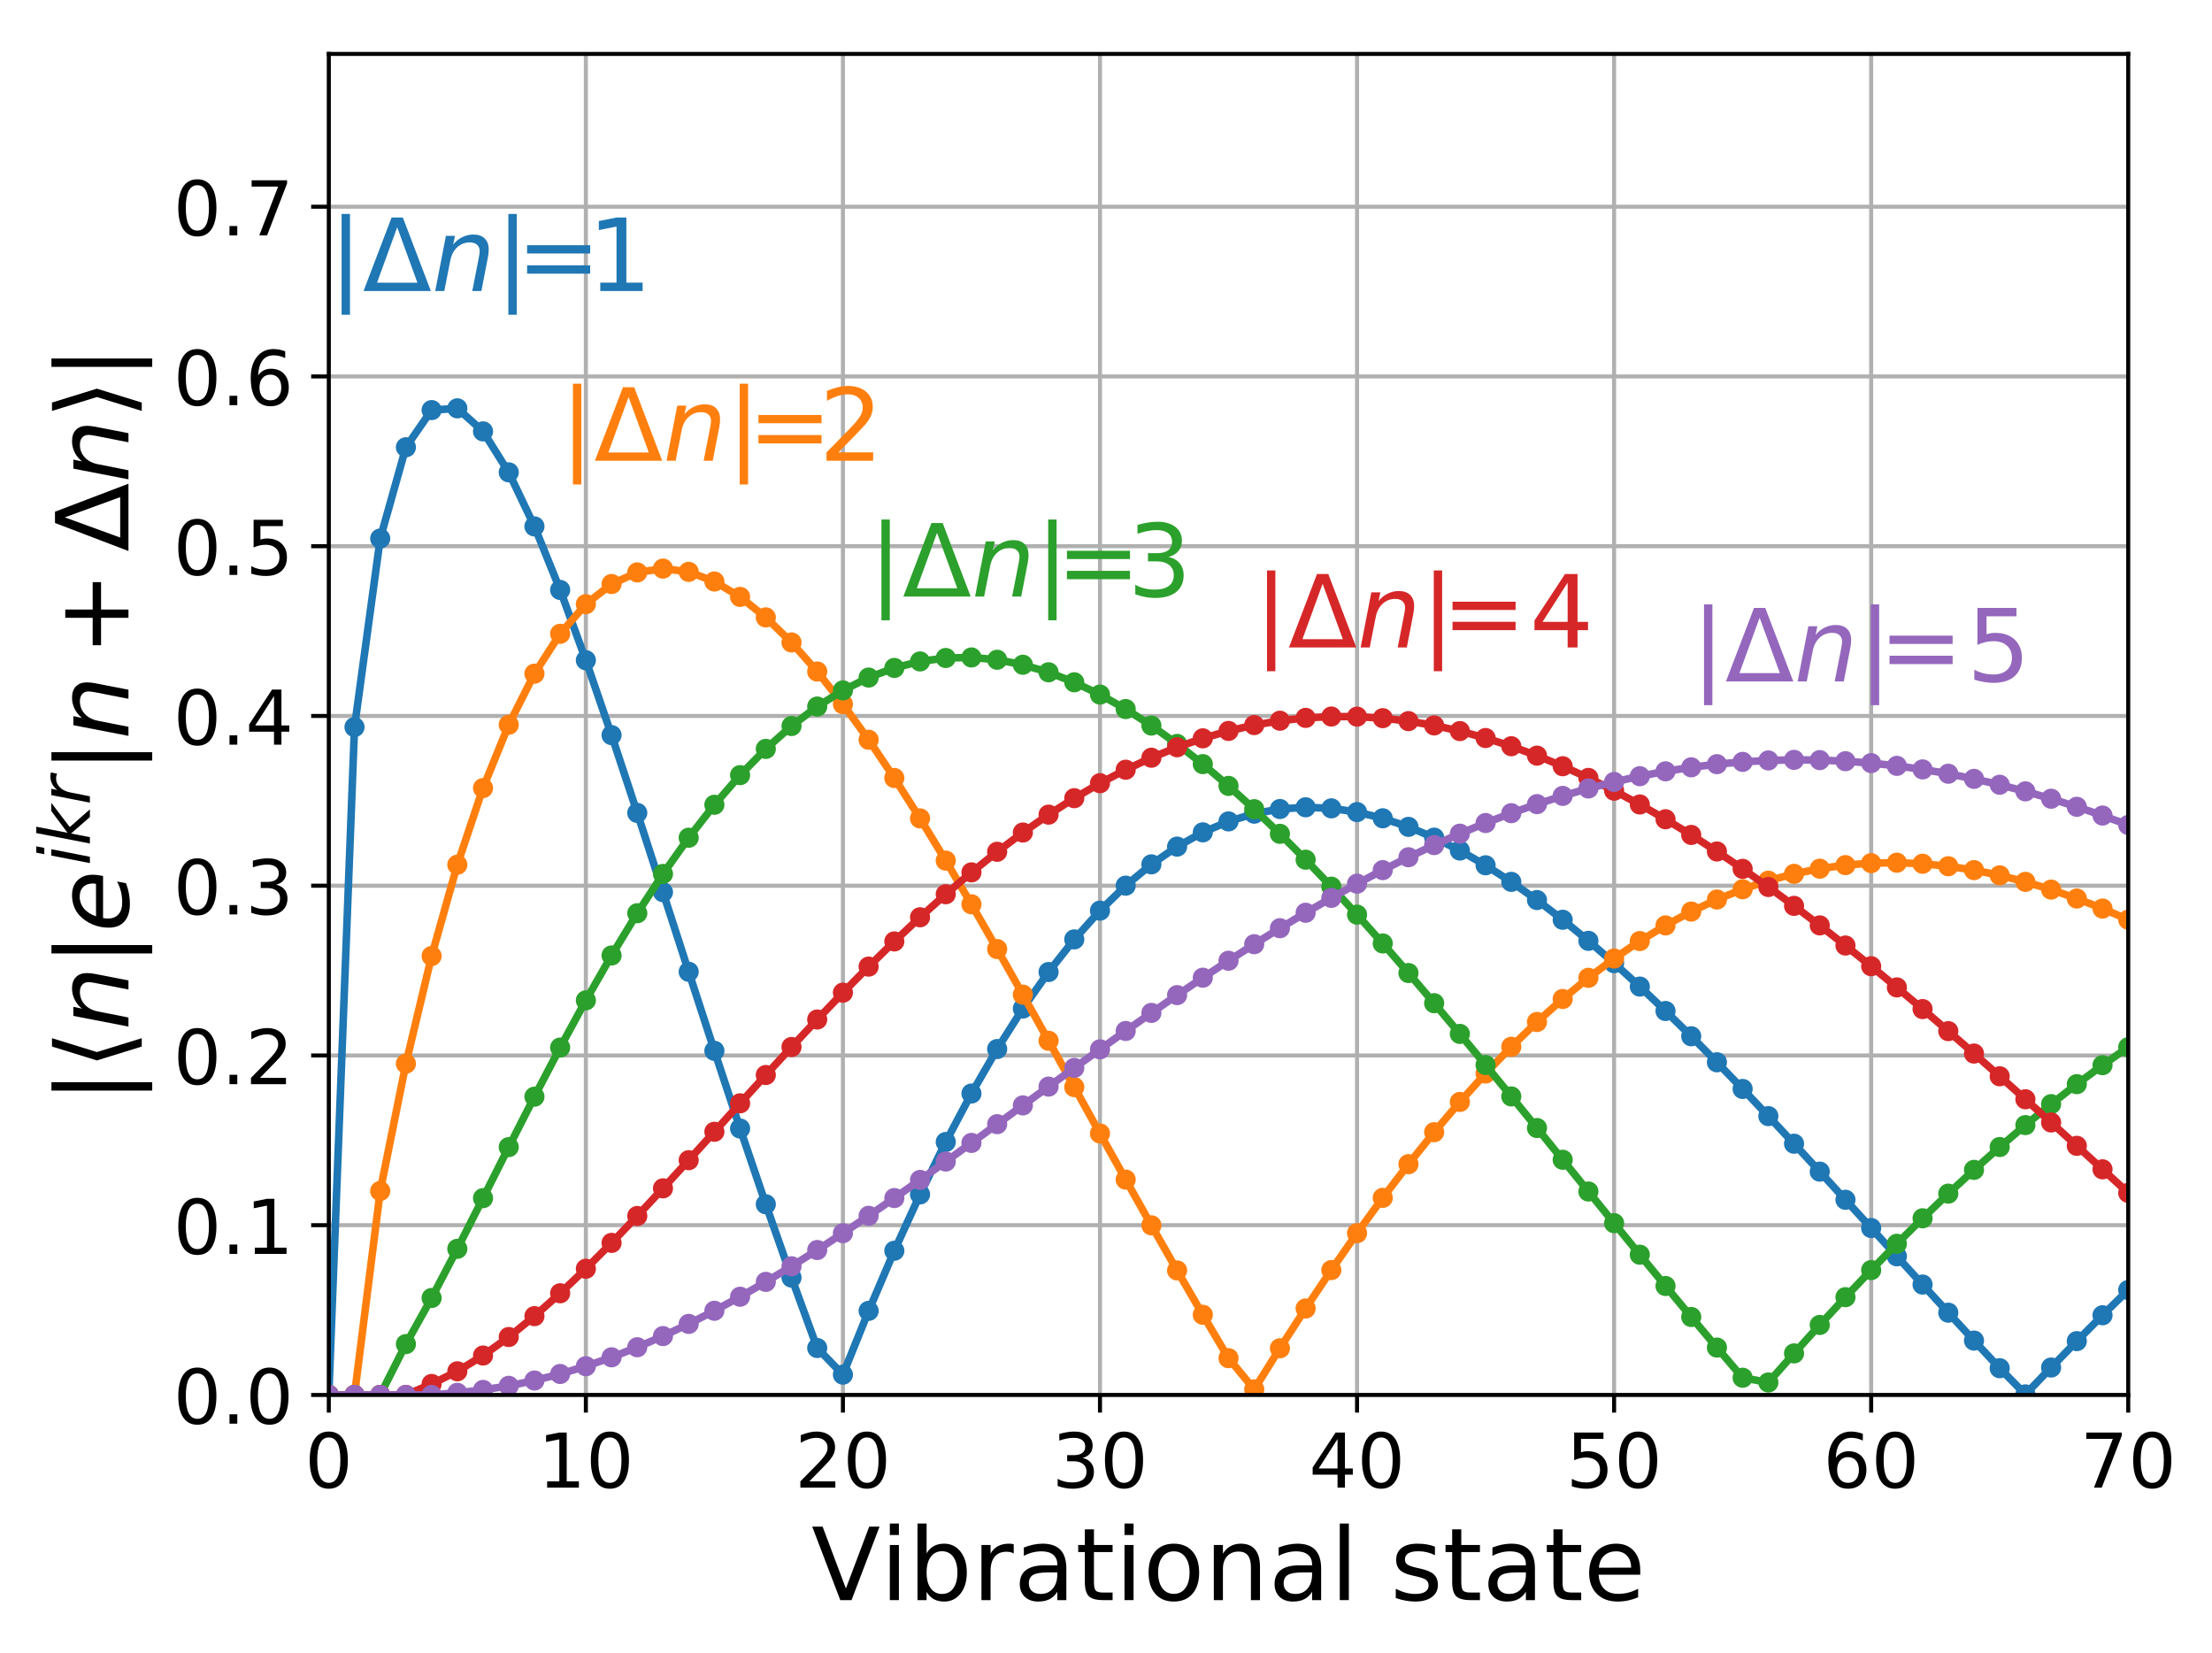 <?xml version="1.0" encoding="utf-8" standalone="no"?>
<!DOCTYPE svg PUBLIC "-//W3C//DTD SVG 1.1//EN"
  "http://www.w3.org/Graphics/SVG/1.1/DTD/svg11.dtd">
<!-- Created with matplotlib (http://matplotlib.org/) -->
<svg height="328pt" version="1.1" viewBox="0 0 439 328" width="439pt" xmlns="http://www.w3.org/2000/svg" xmlns:xlink="http://www.w3.org/1999/xlink">
 <defs>
  <style type="text/css">
*{stroke-linecap:butt;stroke-linejoin:round;}
  </style>
 </defs>
 <g id="figure_1">
  <g id="patch_1">
   <path d="M 0 328.885 
L 439.118 328.885 
L 439.118 0 
L 0 0 
z
" style="fill:none;"/>
  </g>
  <g id="axes_1">
   <g id="patch_2">
    <path d="M 65.255 276.812 
L 422.375 276.812 
L 422.375 10.7 
L 65.255 10.7 
z
" style="fill:none;"/>
   </g>
   <g id="matplotlib.axis_1">
    <g id="xtick_1">
     <g id="line2d_1">
      <path clip-path="url(#pff313e8731)" d="M 65.255 276.812 
L 65.255 10.7 
" style="fill:none;stroke:#b0b0b0;stroke-linecap:square;stroke-width:0.8;"/>
     </g>
     <g id="line2d_2">
      <defs>
       <path d="M 0 0 
L 0 3.5 
" id="mf7d53c1b60" style="stroke:#000000;stroke-width:0.8;"/>
      </defs>
      <g>
       <use style="stroke:#000000;stroke-width:0.8;" x="65.255" xlink:href="#mf7d53c1b60" y="276.812"/>
      </g>
     </g>
     <g id="text_1">
      <!-- 0 -->
      <defs>
       <path d="M 31.781 66.406 
Q 24.172 66.406 20.328 58.906 
Q 16.5 51.422 16.5 36.375 
Q 16.5 21.391 20.328 13.891 
Q 24.172 6.391 31.781 6.391 
Q 39.453 6.391 43.281 13.891 
Q 47.125 21.391 47.125 36.375 
Q 47.125 51.422 43.281 58.906 
Q 39.453 66.406 31.781 66.406 
M 31.781 74.219 
Q 44.047 74.219 50.516 64.516 
Q 56.984 54.828 56.984 36.375 
Q 56.984 17.969 50.516 8.266 
Q 44.047 -1.422 31.781 -1.422 
Q 19.531 -1.422 13.062 8.266 
Q 6.594 17.969 6.594 36.375 
Q 6.594 54.828 13.062 64.516 
Q 19.531 74.219 31.781 74.219 
" id="DejaVuSans-30"/>
      </defs>
      <g transform="translate(60.483 295.21)scale(0.15 -0.15)">
       <use xlink:href="#DejaVuSans-30"/>
      </g>
     </g>
    </g>
    <g id="xtick_2">
     <g id="line2d_3">
      <path clip-path="url(#pff313e8731)" d="M 116.272 276.812 
L 116.272 10.7 
" style="fill:none;stroke:#b0b0b0;stroke-linecap:square;stroke-width:0.8;"/>
     </g>
     <g id="line2d_4">
      <g>
       <use style="stroke:#000000;stroke-width:0.8;" x="116.272" xlink:href="#mf7d53c1b60" y="276.812"/>
      </g>
     </g>
     <g id="text_2">
      <!-- 10 -->
      <defs>
       <path d="M 12.406 8.297 
L 28.516 8.297 
L 28.516 63.922 
L 10.984 60.406 
L 10.984 69.391 
L 28.422 72.906 
L 38.281 72.906 
L 38.281 8.297 
L 54.391 8.297 
L 54.391 0 
L 12.406 0 
z
" id="DejaVuSans-31"/>
      </defs>
      <g transform="translate(106.728 295.21)scale(0.15 -0.15)">
       <use xlink:href="#DejaVuSans-31"/>
       <use x="63.623" xlink:href="#DejaVuSans-30"/>
      </g>
     </g>
    </g>
    <g id="xtick_3">
     <g id="line2d_5">
      <path clip-path="url(#pff313e8731)" d="M 167.289 276.812 
L 167.289 10.7 
" style="fill:none;stroke:#b0b0b0;stroke-linecap:square;stroke-width:0.8;"/>
     </g>
     <g id="line2d_6">
      <g>
       <use style="stroke:#000000;stroke-width:0.8;" x="167.289" xlink:href="#mf7d53c1b60" y="276.812"/>
      </g>
     </g>
     <g id="text_3">
      <!-- 20 -->
      <defs>
       <path d="M 19.188 8.297 
L 53.609 8.297 
L 53.609 0 
L 7.328 0 
L 7.328 8.297 
Q 12.938 14.109 22.625 23.891 
Q 32.328 33.688 34.812 36.531 
Q 39.547 41.844 41.422 45.531 
Q 43.312 49.219 43.312 52.781 
Q 43.312 58.594 39.234 62.25 
Q 35.156 65.922 28.609 65.922 
Q 23.969 65.922 18.812 64.312 
Q 13.672 62.703 7.812 59.422 
L 7.812 69.391 
Q 13.766 71.781 18.938 73 
Q 24.125 74.219 28.422 74.219 
Q 39.75 74.219 46.484 68.547 
Q 53.219 62.891 53.219 53.422 
Q 53.219 48.922 51.531 44.891 
Q 49.859 40.875 45.406 35.406 
Q 44.188 33.984 37.641 27.219 
Q 31.109 20.453 19.188 8.297 
" id="DejaVuSans-32"/>
      </defs>
      <g transform="translate(157.745 295.21)scale(0.15 -0.15)">
       <use xlink:href="#DejaVuSans-32"/>
       <use x="63.623" xlink:href="#DejaVuSans-30"/>
      </g>
     </g>
    </g>
    <g id="xtick_4">
     <g id="line2d_7">
      <path clip-path="url(#pff313e8731)" d="M 218.306 276.812 
L 218.306 10.7 
" style="fill:none;stroke:#b0b0b0;stroke-linecap:square;stroke-width:0.8;"/>
     </g>
     <g id="line2d_8">
      <g>
       <use style="stroke:#000000;stroke-width:0.8;" x="218.306" xlink:href="#mf7d53c1b60" y="276.812"/>
      </g>
     </g>
     <g id="text_4">
      <!-- 30 -->
      <defs>
       <path d="M 40.578 39.312 
Q 47.656 37.797 51.625 33 
Q 55.609 28.219 55.609 21.188 
Q 55.609 10.406 48.188 4.484 
Q 40.766 -1.422 27.094 -1.422 
Q 22.516 -1.422 17.656 -0.516 
Q 12.797 0.391 7.625 2.203 
L 7.625 11.719 
Q 11.719 9.328 16.594 8.109 
Q 21.484 6.891 26.812 6.891 
Q 36.078 6.891 40.938 10.547 
Q 45.797 14.203 45.797 21.188 
Q 45.797 27.641 41.281 31.266 
Q 36.766 34.906 28.719 34.906 
L 20.219 34.906 
L 20.219 43.016 
L 29.109 43.016 
Q 36.375 43.016 40.234 45.922 
Q 44.094 48.828 44.094 54.297 
Q 44.094 59.906 40.109 62.906 
Q 36.141 65.922 28.719 65.922 
Q 24.656 65.922 20.016 65.031 
Q 15.375 64.156 9.812 62.312 
L 9.812 71.094 
Q 15.438 72.656 20.344 73.438 
Q 25.25 74.219 29.594 74.219 
Q 40.828 74.219 47.359 69.109 
Q 53.906 64.016 53.906 55.328 
Q 53.906 49.266 50.438 45.094 
Q 46.969 40.922 40.578 39.312 
" id="DejaVuSans-33"/>
      </defs>
      <g transform="translate(208.762 295.21)scale(0.15 -0.15)">
       <use xlink:href="#DejaVuSans-33"/>
       <use x="63.623" xlink:href="#DejaVuSans-30"/>
      </g>
     </g>
    </g>
    <g id="xtick_5">
     <g id="line2d_9">
      <path clip-path="url(#pff313e8731)" d="M 269.323 276.812 
L 269.323 10.7 
" style="fill:none;stroke:#b0b0b0;stroke-linecap:square;stroke-width:0.8;"/>
     </g>
     <g id="line2d_10">
      <g>
       <use style="stroke:#000000;stroke-width:0.8;" x="269.323" xlink:href="#mf7d53c1b60" y="276.812"/>
      </g>
     </g>
     <g id="text_5">
      <!-- 40 -->
      <defs>
       <path d="M 37.797 64.312 
L 12.891 25.391 
L 37.797 25.391 
z
M 35.203 72.906 
L 47.609 72.906 
L 47.609 25.391 
L 58.016 25.391 
L 58.016 17.188 
L 47.609 17.188 
L 47.609 0 
L 37.797 0 
L 37.797 17.188 
L 4.891 17.188 
L 4.891 26.703 
z
" id="DejaVuSans-34"/>
      </defs>
      <g transform="translate(259.78 295.21)scale(0.15 -0.15)">
       <use xlink:href="#DejaVuSans-34"/>
       <use x="63.623" xlink:href="#DejaVuSans-30"/>
      </g>
     </g>
    </g>
    <g id="xtick_6">
     <g id="line2d_11">
      <path clip-path="url(#pff313e8731)" d="M 320.34 276.812 
L 320.34 10.7 
" style="fill:none;stroke:#b0b0b0;stroke-linecap:square;stroke-width:0.8;"/>
     </g>
     <g id="line2d_12">
      <g>
       <use style="stroke:#000000;stroke-width:0.8;" x="320.34" xlink:href="#mf7d53c1b60" y="276.812"/>
      </g>
     </g>
     <g id="text_6">
      <!-- 50 -->
      <defs>
       <path d="M 10.797 72.906 
L 49.516 72.906 
L 49.516 64.594 
L 19.828 64.594 
L 19.828 46.734 
Q 21.969 47.469 24.109 47.828 
Q 26.266 48.188 28.422 48.188 
Q 40.625 48.188 47.75 41.5 
Q 54.891 34.812 54.891 23.391 
Q 54.891 11.625 47.562 5.094 
Q 40.234 -1.422 26.906 -1.422 
Q 22.312 -1.422 17.547 -0.641 
Q 12.797 0.141 7.719 1.703 
L 7.719 11.625 
Q 12.109 9.234 16.797 8.062 
Q 21.484 6.891 26.703 6.891 
Q 35.156 6.891 40.078 11.328 
Q 45.016 15.766 45.016 23.391 
Q 45.016 31 40.078 35.438 
Q 35.156 39.891 26.703 39.891 
Q 22.75 39.891 18.812 39.016 
Q 14.891 38.141 10.797 36.281 
z
" id="DejaVuSans-35"/>
      </defs>
      <g transform="translate(310.797 295.21)scale(0.15 -0.15)">
       <use xlink:href="#DejaVuSans-35"/>
       <use x="63.623" xlink:href="#DejaVuSans-30"/>
      </g>
     </g>
    </g>
    <g id="xtick_7">
     <g id="line2d_13">
      <path clip-path="url(#pff313e8731)" d="M 371.358 276.812 
L 371.358 10.7 
" style="fill:none;stroke:#b0b0b0;stroke-linecap:square;stroke-width:0.8;"/>
     </g>
     <g id="line2d_14">
      <g>
       <use style="stroke:#000000;stroke-width:0.8;" x="371.358" xlink:href="#mf7d53c1b60" y="276.812"/>
      </g>
     </g>
     <g id="text_7">
      <!-- 60 -->
      <defs>
       <path d="M 33.016 40.375 
Q 26.375 40.375 22.484 35.828 
Q 18.609 31.297 18.609 23.391 
Q 18.609 15.531 22.484 10.953 
Q 26.375 6.391 33.016 6.391 
Q 39.656 6.391 43.531 10.953 
Q 47.406 15.531 47.406 23.391 
Q 47.406 31.297 43.531 35.828 
Q 39.656 40.375 33.016 40.375 
M 52.594 71.297 
L 52.594 62.312 
Q 48.875 64.062 45.094 64.984 
Q 41.312 65.922 37.594 65.922 
Q 27.828 65.922 22.672 59.328 
Q 17.531 52.734 16.797 39.406 
Q 19.672 43.656 24.016 45.922 
Q 28.375 48.188 33.594 48.188 
Q 44.578 48.188 50.953 41.516 
Q 57.328 34.859 57.328 23.391 
Q 57.328 12.156 50.688 5.359 
Q 44.047 -1.422 33.016 -1.422 
Q 20.359 -1.422 13.672 8.266 
Q 6.984 17.969 6.984 36.375 
Q 6.984 53.656 15.188 63.938 
Q 23.391 74.219 37.203 74.219 
Q 40.922 74.219 44.703 73.484 
Q 48.484 72.75 52.594 71.297 
" id="DejaVuSans-36"/>
      </defs>
      <g transform="translate(361.814 295.21)scale(0.15 -0.15)">
       <use xlink:href="#DejaVuSans-36"/>
       <use x="63.623" xlink:href="#DejaVuSans-30"/>
      </g>
     </g>
    </g>
    <g id="xtick_8">
     <g id="line2d_15">
      <path clip-path="url(#pff313e8731)" d="M 422.375 276.812 
L 422.375 10.7 
" style="fill:none;stroke:#b0b0b0;stroke-linecap:square;stroke-width:0.8;"/>
     </g>
     <g id="line2d_16">
      <g>
       <use style="stroke:#000000;stroke-width:0.8;" x="422.375" xlink:href="#mf7d53c1b60" y="276.812"/>
      </g>
     </g>
     <g id="text_8">
      <!-- 70 -->
      <defs>
       <path d="M 8.203 72.906 
L 55.078 72.906 
L 55.078 68.703 
L 28.609 0 
L 18.312 0 
L 43.219 64.594 
L 8.203 64.594 
z
" id="DejaVuSans-37"/>
      </defs>
      <g transform="translate(412.831 295.21)scale(0.15 -0.15)">
       <use xlink:href="#DejaVuSans-37"/>
       <use x="63.623" xlink:href="#DejaVuSans-30"/>
      </g>
     </g>
    </g>
    <g id="text_9">
     <!-- Vibrational state -->
     <defs>
      <path d="M 28.609 0 
L 0.781 72.906 
L 11.078 72.906 
L 34.188 11.531 
L 57.328 72.906 
L 67.578 72.906 
L 39.797 0 
z
" id="DejaVuSans-56"/>
      <path d="M 9.422 54.688 
L 18.406 54.688 
L 18.406 0 
L 9.422 0 
z
M 9.422 75.984 
L 18.406 75.984 
L 18.406 64.594 
L 9.422 64.594 
z
" id="DejaVuSans-69"/>
      <path d="M 48.688 27.297 
Q 48.688 37.203 44.609 42.844 
Q 40.531 48.484 33.406 48.484 
Q 26.266 48.484 22.188 42.844 
Q 18.109 37.203 18.109 27.297 
Q 18.109 17.391 22.188 11.75 
Q 26.266 6.109 33.406 6.109 
Q 40.531 6.109 44.609 11.75 
Q 48.688 17.391 48.688 27.297 
M 18.109 46.391 
Q 20.953 51.266 25.266 53.625 
Q 29.594 56 35.594 56 
Q 45.562 56 51.781 48.094 
Q 58.016 40.188 58.016 27.297 
Q 58.016 14.406 51.781 6.484 
Q 45.562 -1.422 35.594 -1.422 
Q 29.594 -1.422 25.266 0.953 
Q 20.953 3.328 18.109 8.203 
L 18.109 0 
L 9.078 0 
L 9.078 75.984 
L 18.109 75.984 
z
" id="DejaVuSans-62"/>
      <path d="M 41.109 46.297 
Q 39.594 47.172 37.812 47.578 
Q 36.031 48 33.891 48 
Q 26.266 48 22.188 43.047 
Q 18.109 38.094 18.109 28.812 
L 18.109 0 
L 9.078 0 
L 9.078 54.688 
L 18.109 54.688 
L 18.109 46.188 
Q 20.953 51.172 25.484 53.578 
Q 30.031 56 36.531 56 
Q 37.453 56 38.578 55.875 
Q 39.703 55.766 41.062 55.516 
z
" id="DejaVuSans-72"/>
      <path d="M 34.281 27.484 
Q 23.391 27.484 19.188 25 
Q 14.984 22.516 14.984 16.5 
Q 14.984 11.719 18.141 8.906 
Q 21.297 6.109 26.703 6.109 
Q 34.188 6.109 38.703 11.406 
Q 43.219 16.703 43.219 25.484 
L 43.219 27.484 
z
M 52.203 31.203 
L 52.203 0 
L 43.219 0 
L 43.219 8.297 
Q 40.141 3.328 35.547 0.953 
Q 30.953 -1.422 24.312 -1.422 
Q 15.922 -1.422 10.953 3.297 
Q 6 8.016 6 15.922 
Q 6 25.141 12.172 29.828 
Q 18.359 34.516 30.609 34.516 
L 43.219 34.516 
L 43.219 35.406 
Q 43.219 41.609 39.141 45 
Q 35.062 48.391 27.688 48.391 
Q 23 48.391 18.547 47.266 
Q 14.109 46.141 10.016 43.891 
L 10.016 52.203 
Q 14.938 54.109 19.578 55.047 
Q 24.219 56 28.609 56 
Q 40.484 56 46.344 49.844 
Q 52.203 43.703 52.203 31.203 
" id="DejaVuSans-61"/>
      <path d="M 18.312 70.219 
L 18.312 54.688 
L 36.812 54.688 
L 36.812 47.703 
L 18.312 47.703 
L 18.312 18.016 
Q 18.312 11.328 20.141 9.422 
Q 21.969 7.516 27.594 7.516 
L 36.812 7.516 
L 36.812 0 
L 27.594 0 
Q 17.188 0 13.234 3.875 
Q 9.281 7.766 9.281 18.016 
L 9.281 47.703 
L 2.688 47.703 
L 2.688 54.688 
L 9.281 54.688 
L 9.281 70.219 
z
" id="DejaVuSans-74"/>
      <path d="M 30.609 48.391 
Q 23.391 48.391 19.188 42.75 
Q 14.984 37.109 14.984 27.297 
Q 14.984 17.484 19.156 11.844 
Q 23.344 6.203 30.609 6.203 
Q 37.797 6.203 41.984 11.859 
Q 46.188 17.531 46.188 27.297 
Q 46.188 37.016 41.984 42.703 
Q 37.797 48.391 30.609 48.391 
M 30.609 56 
Q 42.328 56 49.016 48.375 
Q 55.719 40.766 55.719 27.297 
Q 55.719 13.875 49.016 6.219 
Q 42.328 -1.422 30.609 -1.422 
Q 18.844 -1.422 12.172 6.219 
Q 5.516 13.875 5.516 27.297 
Q 5.516 40.766 12.172 48.375 
Q 18.844 56 30.609 56 
" id="DejaVuSans-6f"/>
      <path d="M 54.891 33.016 
L 54.891 0 
L 45.906 0 
L 45.906 32.719 
Q 45.906 40.484 42.875 44.328 
Q 39.844 48.188 33.797 48.188 
Q 26.516 48.188 22.312 43.547 
Q 18.109 38.922 18.109 30.906 
L 18.109 0 
L 9.078 0 
L 9.078 54.688 
L 18.109 54.688 
L 18.109 46.188 
Q 21.344 51.125 25.703 53.562 
Q 30.078 56 35.797 56 
Q 45.219 56 50.047 50.172 
Q 54.891 44.344 54.891 33.016 
" id="DejaVuSans-6e"/>
      <path d="M 9.422 75.984 
L 18.406 75.984 
L 18.406 0 
L 9.422 0 
z
" id="DejaVuSans-6c"/>
      <path id="DejaVuSans-20"/>
      <path d="M 44.281 53.078 
L 44.281 44.578 
Q 40.484 46.531 36.375 47.5 
Q 32.281 48.484 27.875 48.484 
Q 21.188 48.484 17.844 46.438 
Q 14.5 44.391 14.5 40.281 
Q 14.5 37.156 16.891 35.375 
Q 19.281 33.594 26.516 31.984 
L 29.594 31.297 
Q 39.156 29.25 43.188 25.516 
Q 47.219 21.781 47.219 15.094 
Q 47.219 7.469 41.188 3.016 
Q 35.156 -1.422 24.609 -1.422 
Q 20.219 -1.422 15.453 -0.562 
Q 10.688 0.297 5.422 2 
L 5.422 11.281 
Q 10.406 8.688 15.234 7.391 
Q 20.062 6.109 24.812 6.109 
Q 31.156 6.109 34.562 8.281 
Q 37.984 10.453 37.984 14.406 
Q 37.984 18.062 35.516 20.016 
Q 33.062 21.969 24.703 23.781 
L 21.578 24.516 
Q 13.234 26.266 9.516 29.906 
Q 5.812 33.547 5.812 39.891 
Q 5.812 47.609 11.281 51.797 
Q 16.75 56 26.812 56 
Q 31.781 56 36.172 55.266 
Q 40.578 54.547 44.281 53.078 
" id="DejaVuSans-73"/>
      <path d="M 56.203 29.594 
L 56.203 25.203 
L 14.891 25.203 
Q 15.484 15.922 20.484 11.062 
Q 25.484 6.203 34.422 6.203 
Q 39.594 6.203 44.453 7.469 
Q 49.312 8.734 54.109 11.281 
L 54.109 2.781 
Q 49.266 0.734 44.188 -0.344 
Q 39.109 -1.422 33.891 -1.422 
Q 20.797 -1.422 13.156 6.188 
Q 5.516 13.812 5.516 26.812 
Q 5.516 40.234 12.766 48.109 
Q 20.016 56 32.328 56 
Q 43.359 56 49.781 48.891 
Q 56.203 41.797 56.203 29.594 
M 47.219 32.234 
Q 47.125 39.594 43.094 43.984 
Q 39.062 48.391 32.422 48.391 
Q 24.906 48.391 20.391 44.141 
Q 15.875 39.891 15.188 32.172 
z
" id="DejaVuSans-65"/>
     </defs>
     <g transform="translate(161.041 317.526)scale(0.2 -0.2)">
      <use xlink:href="#DejaVuSans-56"/>
      <use x="68.377" xlink:href="#DejaVuSans-69"/>
      <use x="96.16" xlink:href="#DejaVuSans-62"/>
      <use x="159.637" xlink:href="#DejaVuSans-72"/>
      <use x="200.75" xlink:href="#DejaVuSans-61"/>
      <use x="262.029" xlink:href="#DejaVuSans-74"/>
      <use x="301.238" xlink:href="#DejaVuSans-69"/>
      <use x="329.021" xlink:href="#DejaVuSans-6f"/>
      <use x="390.203" xlink:href="#DejaVuSans-6e"/>
      <use x="453.582" xlink:href="#DejaVuSans-61"/>
      <use x="514.861" xlink:href="#DejaVuSans-6c"/>
      <use x="542.645" xlink:href="#DejaVuSans-20"/>
      <use x="574.432" xlink:href="#DejaVuSans-73"/>
      <use x="626.531" xlink:href="#DejaVuSans-74"/>
      <use x="665.74" xlink:href="#DejaVuSans-61"/>
      <use x="727.02" xlink:href="#DejaVuSans-74"/>
      <use x="766.229" xlink:href="#DejaVuSans-65"/>
     </g>
    </g>
   </g>
   <g id="matplotlib.axis_2">
    <g id="ytick_1">
     <g id="line2d_17">
      <path clip-path="url(#pff313e8731)" d="M 65.255 276.812 
L 422.375 276.812 
" style="fill:none;stroke:#b0b0b0;stroke-linecap:square;stroke-width:0.8;"/>
     </g>
     <g id="line2d_18">
      <defs>
       <path d="M 0 0 
L -3.5 0 
" id="md483082691" style="stroke:#000000;stroke-width:0.8;"/>
      </defs>
      <g>
       <use style="stroke:#000000;stroke-width:0.8;" x="65.255" xlink:href="#md483082691" y="276.812"/>
      </g>
     </g>
     <g id="text_10">
      <!-- 0.0 -->
      <defs>
       <path d="M 10.688 12.406 
L 21 12.406 
L 21 0 
L 10.688 0 
z
" id="DejaVuSans-2e"/>
      </defs>
      <g transform="translate(34.4 282.511)scale(0.15 -0.15)">
       <use xlink:href="#DejaVuSans-30"/>
       <use x="63.623" xlink:href="#DejaVuSans-2e"/>
       <use x="95.41" xlink:href="#DejaVuSans-30"/>
      </g>
     </g>
    </g>
    <g id="ytick_2">
     <g id="line2d_19">
      <path clip-path="url(#pff313e8731)" d="M 65.255 243.127 
L 422.375 243.127 
" style="fill:none;stroke:#b0b0b0;stroke-linecap:square;stroke-width:0.8;"/>
     </g>
     <g id="line2d_20">
      <g>
       <use style="stroke:#000000;stroke-width:0.8;" x="65.255" xlink:href="#md483082691" y="243.127"/>
      </g>
     </g>
     <g id="text_11">
      <!-- 0.1 -->
      <g transform="translate(34.4 248.826)scale(0.15 -0.15)">
       <use xlink:href="#DejaVuSans-30"/>
       <use x="63.623" xlink:href="#DejaVuSans-2e"/>
       <use x="95.41" xlink:href="#DejaVuSans-31"/>
      </g>
     </g>
    </g>
    <g id="ytick_3">
     <g id="line2d_21">
      <path clip-path="url(#pff313e8731)" d="M 65.255 209.442 
L 422.375 209.442 
" style="fill:none;stroke:#b0b0b0;stroke-linecap:square;stroke-width:0.8;"/>
     </g>
     <g id="line2d_22">
      <g>
       <use style="stroke:#000000;stroke-width:0.8;" x="65.255" xlink:href="#md483082691" y="209.442"/>
      </g>
     </g>
     <g id="text_12">
      <!-- 0.2 -->
      <g transform="translate(34.4 215.141)scale(0.15 -0.15)">
       <use xlink:href="#DejaVuSans-30"/>
       <use x="63.623" xlink:href="#DejaVuSans-2e"/>
       <use x="95.41" xlink:href="#DejaVuSans-32"/>
      </g>
     </g>
    </g>
    <g id="ytick_4">
     <g id="line2d_23">
      <path clip-path="url(#pff313e8731)" d="M 65.255 175.757 
L 422.375 175.757 
" style="fill:none;stroke:#b0b0b0;stroke-linecap:square;stroke-width:0.8;"/>
     </g>
     <g id="line2d_24">
      <g>
       <use style="stroke:#000000;stroke-width:0.8;" x="65.255" xlink:href="#md483082691" y="175.757"/>
      </g>
     </g>
     <g id="text_13">
      <!-- 0.3 -->
      <g transform="translate(34.4 181.456)scale(0.15 -0.15)">
       <use xlink:href="#DejaVuSans-30"/>
       <use x="63.623" xlink:href="#DejaVuSans-2e"/>
       <use x="95.41" xlink:href="#DejaVuSans-33"/>
      </g>
     </g>
    </g>
    <g id="ytick_5">
     <g id="line2d_25">
      <path clip-path="url(#pff313e8731)" d="M 65.255 142.072 
L 422.375 142.072 
" style="fill:none;stroke:#b0b0b0;stroke-linecap:square;stroke-width:0.8;"/>
     </g>
     <g id="line2d_26">
      <g>
       <use style="stroke:#000000;stroke-width:0.8;" x="65.255" xlink:href="#md483082691" y="142.072"/>
      </g>
     </g>
     <g id="text_14">
      <!-- 0.4 -->
      <g transform="translate(34.4 147.771)scale(0.15 -0.15)">
       <use xlink:href="#DejaVuSans-30"/>
       <use x="63.623" xlink:href="#DejaVuSans-2e"/>
       <use x="95.41" xlink:href="#DejaVuSans-34"/>
      </g>
     </g>
    </g>
    <g id="ytick_6">
     <g id="line2d_27">
      <path clip-path="url(#pff313e8731)" d="M 65.255 108.387 
L 422.375 108.387 
" style="fill:none;stroke:#b0b0b0;stroke-linecap:square;stroke-width:0.8;"/>
     </g>
     <g id="line2d_28">
      <g>
       <use style="stroke:#000000;stroke-width:0.8;" x="65.255" xlink:href="#md483082691" y="108.387"/>
      </g>
     </g>
     <g id="text_15">
      <!-- 0.5 -->
      <g transform="translate(34.4 114.086)scale(0.15 -0.15)">
       <use xlink:href="#DejaVuSans-30"/>
       <use x="63.623" xlink:href="#DejaVuSans-2e"/>
       <use x="95.41" xlink:href="#DejaVuSans-35"/>
      </g>
     </g>
    </g>
    <g id="ytick_7">
     <g id="line2d_29">
      <path clip-path="url(#pff313e8731)" d="M 65.255 74.702 
L 422.375 74.702 
" style="fill:none;stroke:#b0b0b0;stroke-linecap:square;stroke-width:0.8;"/>
     </g>
     <g id="line2d_30">
      <g>
       <use style="stroke:#000000;stroke-width:0.8;" x="65.255" xlink:href="#md483082691" y="74.702"/>
      </g>
     </g>
     <g id="text_16">
      <!-- 0.6 -->
      <g transform="translate(34.4 80.4)scale(0.15 -0.15)">
       <use xlink:href="#DejaVuSans-30"/>
       <use x="63.623" xlink:href="#DejaVuSans-2e"/>
       <use x="95.41" xlink:href="#DejaVuSans-36"/>
      </g>
     </g>
    </g>
    <g id="ytick_8">
     <g id="line2d_31">
      <path clip-path="url(#pff313e8731)" d="M 65.255 41.017 
L 422.375 41.017 
" style="fill:none;stroke:#b0b0b0;stroke-linecap:square;stroke-width:0.8;"/>
     </g>
     <g id="line2d_32">
      <g>
       <use style="stroke:#000000;stroke-width:0.8;" x="65.255" xlink:href="#md483082691" y="41.017"/>
      </g>
     </g>
     <g id="text_17">
      <!-- 0.7 -->
      <g transform="translate(34.4 46.715)scale(0.15 -0.15)">
       <use xlink:href="#DejaVuSans-30"/>
       <use x="63.623" xlink:href="#DejaVuSans-2e"/>
       <use x="95.41" xlink:href="#DejaVuSans-37"/>
      </g>
     </g>
    </g>
    <g id="text_18">
     <!-- $|\langle n |e^{ikr}| n + \Delta n \rangle|$ -->
     <defs>
      <path d="M 21 76.422 
L 21 -23.578 
L 12.703 -23.578 
L 12.703 76.422 
z
" id="DejaVuSans-7c"/>
      <path d="M 8.938 31.344 
L 22.703 75.875 
L 31 75.875 
L 17.234 31.344 
L 31 -13.188 
L 22.703 -13.188 
z
" id="DejaVuSans-27e8"/>
      <path d="M 55.719 33.016 
L 49.312 0 
L 40.281 0 
L 46.688 32.672 
Q 47.125 34.969 47.359 36.719 
Q 47.609 38.484 47.609 39.5 
Q 47.609 43.609 45.016 45.891 
Q 42.438 48.188 37.797 48.188 
Q 30.562 48.188 25.344 43.375 
Q 20.125 38.578 18.5 30.328 
L 12.5 0 
L 3.516 0 
L 14.109 54.688 
L 23.094 54.688 
L 21.297 46.094 
Q 25.047 50.828 30.312 53.406 
Q 35.594 56 41.406 56 
Q 48.641 56 52.609 52.094 
Q 56.594 48.188 56.594 41.109 
Q 56.594 39.359 56.375 37.359 
Q 56.156 35.359 55.719 33.016 
" id="DejaVuSans-Oblique-6e"/>
      <path d="M 48.094 32.234 
Q 48.25 33.016 48.312 33.844 
Q 48.391 34.672 48.391 35.5 
Q 48.391 41.453 44.891 44.922 
Q 41.406 48.391 35.406 48.391 
Q 28.719 48.391 23.578 44.156 
Q 18.453 39.938 15.828 32.172 
z
M 55.906 25.203 
L 14.109 25.203 
Q 13.812 23.344 13.719 22.266 
Q 13.625 21.188 13.625 20.406 
Q 13.625 13.625 17.797 9.906 
Q 21.969 6.203 29.594 6.203 
Q 35.453 6.203 40.672 7.516 
Q 45.906 8.844 50.391 11.375 
L 48.688 2.484 
Q 43.844 0.531 38.688 -0.438 
Q 33.547 -1.422 28.219 -1.422 
Q 16.844 -1.422 10.719 4.016 
Q 4.594 9.469 4.594 19.484 
Q 4.594 28.031 7.641 35.375 
Q 10.688 42.719 16.609 48.484 
Q 20.406 52.094 25.656 54.047 
Q 30.906 56 36.812 56 
Q 46.094 56 51.578 50.438 
Q 57.078 44.875 57.078 35.5 
Q 57.078 33.25 56.781 30.688 
Q 56.5 28.125 55.906 25.203 
" id="DejaVuSans-Oblique-65"/>
      <path d="M 18.312 75.984 
L 27.297 75.984 
L 25.094 64.594 
L 16.109 64.594 
z
M 14.203 54.688 
L 23.188 54.688 
L 12.5 0 
L 3.516 0 
z
" id="DejaVuSans-Oblique-69"/>
      <path d="M 18.312 75.984 
L 27.297 75.984 
L 18.703 31.688 
L 49.516 54.688 
L 61.188 54.688 
L 26.812 28.516 
L 51.906 0 
L 41.016 0 
L 17.672 26.703 
L 12.5 0 
L 3.516 0 
z
" id="DejaVuSans-Oblique-6b"/>
      <path d="M 44.578 46.391 
Q 43.219 47.125 41.453 47.516 
Q 39.703 47.906 37.703 47.906 
Q 30.516 47.906 25.141 42.453 
Q 19.781 37.016 18.016 27.875 
L 12.5 0 
L 3.516 0 
L 14.203 54.688 
L 23.188 54.688 
L 21.484 46.188 
Q 25.047 50.922 30 53.453 
Q 34.969 56 40.578 56 
Q 42.047 56 43.453 55.828 
Q 44.875 55.672 46.297 55.281 
z
" id="DejaVuSans-Oblique-72"/>
      <path d="M 46 62.703 
L 46 35.5 
L 73.188 35.5 
L 73.188 27.203 
L 46 27.203 
L 46 0 
L 37.797 0 
L 37.797 27.203 
L 10.594 27.203 
L 10.594 35.5 
L 37.797 35.5 
L 37.797 62.703 
z
" id="DejaVuSans-2b"/>
      <path d="M 34.188 63.188 
L 14.156 8.203 
L 54.25 8.203 
z
M 0.781 0 
L 28.609 72.906 
L 39.797 72.906 
L 67.578 0 
z
" id="DejaVuSans-394"/>
      <path d="M 30.078 31.344 
L 16.312 -13.188 
L 8.016 -13.188 
L 21.781 31.344 
L 8.016 75.875 
L 16.312 75.875 
z
" id="DejaVuSans-27e9"/>
     </defs>
     <g transform="translate(25.6 218.956)rotate(-90)scale(0.2 -0.2)">
      <use transform="translate(0 0.53)" xlink:href="#DejaVuSans-7c"/>
      <use transform="translate(33.691 0.53)" xlink:href="#DejaVuSans-27e8"/>
      <use transform="translate(72.705 0.53)" xlink:href="#DejaVuSans-Oblique-6e"/>
      <use transform="translate(136.084 0.53)" xlink:href="#DejaVuSans-7c"/>
      <use transform="translate(169.775 0.53)" xlink:href="#DejaVuSans-Oblique-65"/>
      <use transform="translate(235.949 38.811)scale(0.7)" xlink:href="#DejaVuSans-Oblique-69"/>
      <use transform="translate(255.397 38.811)scale(0.7)" xlink:href="#DejaVuSans-Oblique-6b"/>
      <use transform="translate(295.934 38.811)scale(0.7)" xlink:href="#DejaVuSans-Oblique-72"/>
      <use transform="translate(327.448 0.53)" xlink:href="#DejaVuSans-7c"/>
      <use transform="translate(361.139 0.53)" xlink:href="#DejaVuSans-Oblique-6e"/>
      <use transform="translate(444 0.53)" xlink:href="#DejaVuSans-2b"/>
      <use transform="translate(547.272 0.53)" xlink:href="#DejaVuSans-394"/>
      <use transform="translate(615.68 0.53)" xlink:href="#DejaVuSans-Oblique-6e"/>
      <use transform="translate(679.059 0.53)" xlink:href="#DejaVuSans-27e9"/>
      <use transform="translate(718.073 0.53)" xlink:href="#DejaVuSans-7c"/>
     </g>
    </g>
   </g>
   <g id="line2d_33">
    <path clip-path="url(#pff313e8731)" d="M 65.255 276.812 
L 70.356 144.283 
L 75.458 106.868 
L 80.56 88.752 
L 85.662 81.378 
L 90.763 81.031 
L 95.865 85.605 
L 100.967 93.734 
L 106.068 104.459 
L 111.17 117.068 
L 116.272 131.017 
L 121.374 145.879 
L 126.475 161.312 
L 131.577 177.041 
L 136.679 192.839 
L 141.78 208.524 
L 146.882 223.945 
L 151.984 238.978 
L 157.086 253.523 
L 162.187 267.498 
L 167.289 272.785 
L 172.391 260.129 
L 177.492 248.198 
L 182.594 237.02 
L 187.696 226.615 
L 192.798 216.997 
L 197.899 208.17 
L 203.001 200.134 
L 208.103 192.885 
L 213.204 186.414 
L 218.306 180.707 
L 223.408 175.749 
L 228.51 171.521 
L 233.611 168.002 
L 238.713 165.17 
L 243.815 162.999 
L 248.916 161.465 
L 254.018 160.541 
L 259.12 160.199 
L 264.222 160.41 
L 269.323 161.148 
L 274.425 162.382 
L 279.527 164.083 
L 284.628 166.224 
L 289.73 168.775 
L 294.832 171.708 
L 299.934 174.994 
L 305.035 178.606 
L 310.137 182.517 
L 315.239 186.7 
L 320.34 191.128 
L 325.442 195.777 
L 330.544 200.622 
L 335.646 205.637 
L 340.747 210.801 
L 345.849 216.091 
L 350.951 221.484 
L 356.052 226.961 
L 361.154 232.499 
L 366.256 238.082 
L 371.358 243.689 
L 376.459 249.303 
L 381.561 254.908 
L 386.663 260.486 
L 391.764 266.024 
L 396.866 271.507 
L 401.968 276.703 
L 407.07 271.371 
L 412.171 266.133 
L 417.273 261 
L 422.375 255.982 
" style="fill:none;stroke:#1f77b4;stroke-linecap:square;stroke-width:1.5;"/>
    <defs>
     <path d="M 0 1.5 
C 0.398 1.5 0.779 1.342 1.061 1.061 
C 1.342 0.779 1.5 0.398 1.5 0 
C 1.5 -0.398 1.342 -0.779 1.061 -1.061 
C 0.779 -1.342 0.398 -1.5 0 -1.5 
C -0.398 -1.5 -0.779 -1.342 -1.061 -1.061 
C -1.342 -0.779 -1.5 -0.398 -1.5 0 
C -1.5 0.398 -1.342 0.779 -1.061 1.061 
C -0.779 1.342 -0.398 1.5 0 1.5 
z
" id="m6025152903" style="stroke:#1f77b4;"/>
    </defs>
    <g clip-path="url(#pff313e8731)">
     <use style="fill:#1f77b4;stroke:#1f77b4;" x="65.255" xlink:href="#m6025152903" y="276.812"/>
     <use style="fill:#1f77b4;stroke:#1f77b4;" x="70.356" xlink:href="#m6025152903" y="144.283"/>
     <use style="fill:#1f77b4;stroke:#1f77b4;" x="75.458" xlink:href="#m6025152903" y="106.868"/>
     <use style="fill:#1f77b4;stroke:#1f77b4;" x="80.56" xlink:href="#m6025152903" y="88.752"/>
     <use style="fill:#1f77b4;stroke:#1f77b4;" x="85.662" xlink:href="#m6025152903" y="81.378"/>
     <use style="fill:#1f77b4;stroke:#1f77b4;" x="90.763" xlink:href="#m6025152903" y="81.031"/>
     <use style="fill:#1f77b4;stroke:#1f77b4;" x="95.865" xlink:href="#m6025152903" y="85.605"/>
     <use style="fill:#1f77b4;stroke:#1f77b4;" x="100.967" xlink:href="#m6025152903" y="93.734"/>
     <use style="fill:#1f77b4;stroke:#1f77b4;" x="106.068" xlink:href="#m6025152903" y="104.459"/>
     <use style="fill:#1f77b4;stroke:#1f77b4;" x="111.17" xlink:href="#m6025152903" y="117.068"/>
     <use style="fill:#1f77b4;stroke:#1f77b4;" x="116.272" xlink:href="#m6025152903" y="131.017"/>
     <use style="fill:#1f77b4;stroke:#1f77b4;" x="121.374" xlink:href="#m6025152903" y="145.879"/>
     <use style="fill:#1f77b4;stroke:#1f77b4;" x="126.475" xlink:href="#m6025152903" y="161.312"/>
     <use style="fill:#1f77b4;stroke:#1f77b4;" x="131.577" xlink:href="#m6025152903" y="177.041"/>
     <use style="fill:#1f77b4;stroke:#1f77b4;" x="136.679" xlink:href="#m6025152903" y="192.839"/>
     <use style="fill:#1f77b4;stroke:#1f77b4;" x="141.78" xlink:href="#m6025152903" y="208.524"/>
     <use style="fill:#1f77b4;stroke:#1f77b4;" x="146.882" xlink:href="#m6025152903" y="223.945"/>
     <use style="fill:#1f77b4;stroke:#1f77b4;" x="151.984" xlink:href="#m6025152903" y="238.978"/>
     <use style="fill:#1f77b4;stroke:#1f77b4;" x="157.086" xlink:href="#m6025152903" y="253.523"/>
     <use style="fill:#1f77b4;stroke:#1f77b4;" x="162.187" xlink:href="#m6025152903" y="267.498"/>
     <use style="fill:#1f77b4;stroke:#1f77b4;" x="167.289" xlink:href="#m6025152903" y="272.785"/>
     <use style="fill:#1f77b4;stroke:#1f77b4;" x="172.391" xlink:href="#m6025152903" y="260.129"/>
     <use style="fill:#1f77b4;stroke:#1f77b4;" x="177.492" xlink:href="#m6025152903" y="248.198"/>
     <use style="fill:#1f77b4;stroke:#1f77b4;" x="182.594" xlink:href="#m6025152903" y="237.02"/>
     <use style="fill:#1f77b4;stroke:#1f77b4;" x="187.696" xlink:href="#m6025152903" y="226.615"/>
     <use style="fill:#1f77b4;stroke:#1f77b4;" x="192.798" xlink:href="#m6025152903" y="216.997"/>
     <use style="fill:#1f77b4;stroke:#1f77b4;" x="197.899" xlink:href="#m6025152903" y="208.17"/>
     <use style="fill:#1f77b4;stroke:#1f77b4;" x="203.001" xlink:href="#m6025152903" y="200.134"/>
     <use style="fill:#1f77b4;stroke:#1f77b4;" x="208.103" xlink:href="#m6025152903" y="192.885"/>
     <use style="fill:#1f77b4;stroke:#1f77b4;" x="213.204" xlink:href="#m6025152903" y="186.414"/>
     <use style="fill:#1f77b4;stroke:#1f77b4;" x="218.306" xlink:href="#m6025152903" y="180.707"/>
     <use style="fill:#1f77b4;stroke:#1f77b4;" x="223.408" xlink:href="#m6025152903" y="175.749"/>
     <use style="fill:#1f77b4;stroke:#1f77b4;" x="228.51" xlink:href="#m6025152903" y="171.521"/>
     <use style="fill:#1f77b4;stroke:#1f77b4;" x="233.611" xlink:href="#m6025152903" y="168.002"/>
     <use style="fill:#1f77b4;stroke:#1f77b4;" x="238.713" xlink:href="#m6025152903" y="165.17"/>
     <use style="fill:#1f77b4;stroke:#1f77b4;" x="243.815" xlink:href="#m6025152903" y="162.999"/>
     <use style="fill:#1f77b4;stroke:#1f77b4;" x="248.916" xlink:href="#m6025152903" y="161.465"/>
     <use style="fill:#1f77b4;stroke:#1f77b4;" x="254.018" xlink:href="#m6025152903" y="160.541"/>
     <use style="fill:#1f77b4;stroke:#1f77b4;" x="259.12" xlink:href="#m6025152903" y="160.199"/>
     <use style="fill:#1f77b4;stroke:#1f77b4;" x="264.222" xlink:href="#m6025152903" y="160.41"/>
     <use style="fill:#1f77b4;stroke:#1f77b4;" x="269.323" xlink:href="#m6025152903" y="161.148"/>
     <use style="fill:#1f77b4;stroke:#1f77b4;" x="274.425" xlink:href="#m6025152903" y="162.382"/>
     <use style="fill:#1f77b4;stroke:#1f77b4;" x="279.527" xlink:href="#m6025152903" y="164.083"/>
     <use style="fill:#1f77b4;stroke:#1f77b4;" x="284.628" xlink:href="#m6025152903" y="166.224"/>
     <use style="fill:#1f77b4;stroke:#1f77b4;" x="289.73" xlink:href="#m6025152903" y="168.775"/>
     <use style="fill:#1f77b4;stroke:#1f77b4;" x="294.832" xlink:href="#m6025152903" y="171.708"/>
     <use style="fill:#1f77b4;stroke:#1f77b4;" x="299.934" xlink:href="#m6025152903" y="174.994"/>
     <use style="fill:#1f77b4;stroke:#1f77b4;" x="305.035" xlink:href="#m6025152903" y="178.606"/>
     <use style="fill:#1f77b4;stroke:#1f77b4;" x="310.137" xlink:href="#m6025152903" y="182.517"/>
     <use style="fill:#1f77b4;stroke:#1f77b4;" x="315.239" xlink:href="#m6025152903" y="186.7"/>
     <use style="fill:#1f77b4;stroke:#1f77b4;" x="320.34" xlink:href="#m6025152903" y="191.128"/>
     <use style="fill:#1f77b4;stroke:#1f77b4;" x="325.442" xlink:href="#m6025152903" y="195.777"/>
     <use style="fill:#1f77b4;stroke:#1f77b4;" x="330.544" xlink:href="#m6025152903" y="200.622"/>
     <use style="fill:#1f77b4;stroke:#1f77b4;" x="335.646" xlink:href="#m6025152903" y="205.637"/>
     <use style="fill:#1f77b4;stroke:#1f77b4;" x="340.747" xlink:href="#m6025152903" y="210.801"/>
     <use style="fill:#1f77b4;stroke:#1f77b4;" x="345.849" xlink:href="#m6025152903" y="216.091"/>
     <use style="fill:#1f77b4;stroke:#1f77b4;" x="350.951" xlink:href="#m6025152903" y="221.484"/>
     <use style="fill:#1f77b4;stroke:#1f77b4;" x="356.052" xlink:href="#m6025152903" y="226.961"/>
     <use style="fill:#1f77b4;stroke:#1f77b4;" x="361.154" xlink:href="#m6025152903" y="232.499"/>
     <use style="fill:#1f77b4;stroke:#1f77b4;" x="366.256" xlink:href="#m6025152903" y="238.082"/>
     <use style="fill:#1f77b4;stroke:#1f77b4;" x="371.358" xlink:href="#m6025152903" y="243.689"/>
     <use style="fill:#1f77b4;stroke:#1f77b4;" x="376.459" xlink:href="#m6025152903" y="249.303"/>
     <use style="fill:#1f77b4;stroke:#1f77b4;" x="381.561" xlink:href="#m6025152903" y="254.908"/>
     <use style="fill:#1f77b4;stroke:#1f77b4;" x="386.663" xlink:href="#m6025152903" y="260.486"/>
     <use style="fill:#1f77b4;stroke:#1f77b4;" x="391.764" xlink:href="#m6025152903" y="266.024"/>
     <use style="fill:#1f77b4;stroke:#1f77b4;" x="396.866" xlink:href="#m6025152903" y="271.507"/>
     <use style="fill:#1f77b4;stroke:#1f77b4;" x="401.968" xlink:href="#m6025152903" y="276.703"/>
     <use style="fill:#1f77b4;stroke:#1f77b4;" x="407.07" xlink:href="#m6025152903" y="271.371"/>
     <use style="fill:#1f77b4;stroke:#1f77b4;" x="412.171" xlink:href="#m6025152903" y="266.133"/>
     <use style="fill:#1f77b4;stroke:#1f77b4;" x="417.273" xlink:href="#m6025152903" y="261"/>
     <use style="fill:#1f77b4;stroke:#1f77b4;" x="422.375" xlink:href="#m6025152903" y="255.982"/>
    </g>
   </g>
   <g id="line2d_34">
    <path clip-path="url(#pff313e8731)" d="M 65.255 276.812 
L 70.356 276.812 
L 75.458 236.338 
L 80.56 211.068 
L 85.662 189.713 
L 90.763 171.597 
L 95.865 156.384 
L 100.967 143.819 
L 106.068 133.681 
L 111.17 125.769 
L 116.272 119.898 
L 121.374 115.892 
L 126.475 113.589 
L 131.577 112.833 
L 136.679 113.48 
L 141.78 115.394 
L 146.882 118.446 
L 151.984 122.515 
L 157.086 127.488 
L 162.187 133.258 
L 167.289 139.726 
L 172.391 146.796 
L 177.492 154.383 
L 182.594 162.404 
L 187.696 170.783 
L 192.798 179.448 
L 197.899 188.334 
L 203.001 197.38 
L 208.103 206.528 
L 213.204 215.726 
L 218.306 224.925 
L 223.408 234.082 
L 228.51 243.155 
L 233.611 252.107 
L 238.713 260.904 
L 243.815 269.516 
L 248.916 275.71 
L 254.018 267.55 
L 259.12 259.651 
L 264.222 252.032 
L 269.323 244.711 
L 274.425 237.702 
L 279.527 231.018 
L 284.628 224.671 
L 289.73 218.67 
L 294.832 213.021 
L 299.934 207.73 
L 305.035 202.801 
L 310.137 198.237 
L 315.239 194.04 
L 320.34 190.208 
L 325.442 186.741 
L 330.544 183.637 
L 335.646 180.892 
L 340.747 178.502 
L 345.849 176.461 
L 350.951 174.765 
L 356.052 173.406 
L 361.154 172.378 
L 366.256 171.672 
L 371.358 171.279 
L 376.459 171.192 
L 381.561 171.401 
L 386.663 171.895 
L 391.764 172.666 
L 396.866 173.703 
L 401.968 174.995 
L 407.07 176.532 
L 412.171 178.303 
L 417.273 180.296 
L 422.375 182.501 
" style="fill:none;stroke:#ff7f0e;stroke-linecap:square;stroke-width:1.5;"/>
    <defs>
     <path d="M 0 1.5 
C 0.398 1.5 0.779 1.342 1.061 1.061 
C 1.342 0.779 1.5 0.398 1.5 0 
C 1.5 -0.398 1.342 -0.779 1.061 -1.061 
C 0.779 -1.342 0.398 -1.5 0 -1.5 
C -0.398 -1.5 -0.779 -1.342 -1.061 -1.061 
C -1.342 -0.779 -1.5 -0.398 -1.5 0 
C -1.5 0.398 -1.342 0.779 -1.061 1.061 
C -0.779 1.342 -0.398 1.5 0 1.5 
z
" id="me06103efe5" style="stroke:#ff7f0e;"/>
    </defs>
    <g clip-path="url(#pff313e8731)">
     <use style="fill:#ff7f0e;stroke:#ff7f0e;" x="65.255" xlink:href="#me06103efe5" y="276.812"/>
     <use style="fill:#ff7f0e;stroke:#ff7f0e;" x="70.356" xlink:href="#me06103efe5" y="276.812"/>
     <use style="fill:#ff7f0e;stroke:#ff7f0e;" x="75.458" xlink:href="#me06103efe5" y="236.338"/>
     <use style="fill:#ff7f0e;stroke:#ff7f0e;" x="80.56" xlink:href="#me06103efe5" y="211.068"/>
     <use style="fill:#ff7f0e;stroke:#ff7f0e;" x="85.662" xlink:href="#me06103efe5" y="189.713"/>
     <use style="fill:#ff7f0e;stroke:#ff7f0e;" x="90.763" xlink:href="#me06103efe5" y="171.597"/>
     <use style="fill:#ff7f0e;stroke:#ff7f0e;" x="95.865" xlink:href="#me06103efe5" y="156.384"/>
     <use style="fill:#ff7f0e;stroke:#ff7f0e;" x="100.967" xlink:href="#me06103efe5" y="143.819"/>
     <use style="fill:#ff7f0e;stroke:#ff7f0e;" x="106.068" xlink:href="#me06103efe5" y="133.681"/>
     <use style="fill:#ff7f0e;stroke:#ff7f0e;" x="111.17" xlink:href="#me06103efe5" y="125.769"/>
     <use style="fill:#ff7f0e;stroke:#ff7f0e;" x="116.272" xlink:href="#me06103efe5" y="119.898"/>
     <use style="fill:#ff7f0e;stroke:#ff7f0e;" x="121.374" xlink:href="#me06103efe5" y="115.892"/>
     <use style="fill:#ff7f0e;stroke:#ff7f0e;" x="126.475" xlink:href="#me06103efe5" y="113.589"/>
     <use style="fill:#ff7f0e;stroke:#ff7f0e;" x="131.577" xlink:href="#me06103efe5" y="112.833"/>
     <use style="fill:#ff7f0e;stroke:#ff7f0e;" x="136.679" xlink:href="#me06103efe5" y="113.48"/>
     <use style="fill:#ff7f0e;stroke:#ff7f0e;" x="141.78" xlink:href="#me06103efe5" y="115.394"/>
     <use style="fill:#ff7f0e;stroke:#ff7f0e;" x="146.882" xlink:href="#me06103efe5" y="118.446"/>
     <use style="fill:#ff7f0e;stroke:#ff7f0e;" x="151.984" xlink:href="#me06103efe5" y="122.515"/>
     <use style="fill:#ff7f0e;stroke:#ff7f0e;" x="157.086" xlink:href="#me06103efe5" y="127.488"/>
     <use style="fill:#ff7f0e;stroke:#ff7f0e;" x="162.187" xlink:href="#me06103efe5" y="133.258"/>
     <use style="fill:#ff7f0e;stroke:#ff7f0e;" x="167.289" xlink:href="#me06103efe5" y="139.726"/>
     <use style="fill:#ff7f0e;stroke:#ff7f0e;" x="172.391" xlink:href="#me06103efe5" y="146.796"/>
     <use style="fill:#ff7f0e;stroke:#ff7f0e;" x="177.492" xlink:href="#me06103efe5" y="154.383"/>
     <use style="fill:#ff7f0e;stroke:#ff7f0e;" x="182.594" xlink:href="#me06103efe5" y="162.404"/>
     <use style="fill:#ff7f0e;stroke:#ff7f0e;" x="187.696" xlink:href="#me06103efe5" y="170.783"/>
     <use style="fill:#ff7f0e;stroke:#ff7f0e;" x="192.798" xlink:href="#me06103efe5" y="179.448"/>
     <use style="fill:#ff7f0e;stroke:#ff7f0e;" x="197.899" xlink:href="#me06103efe5" y="188.334"/>
     <use style="fill:#ff7f0e;stroke:#ff7f0e;" x="203.001" xlink:href="#me06103efe5" y="197.38"/>
     <use style="fill:#ff7f0e;stroke:#ff7f0e;" x="208.103" xlink:href="#me06103efe5" y="206.528"/>
     <use style="fill:#ff7f0e;stroke:#ff7f0e;" x="213.204" xlink:href="#me06103efe5" y="215.726"/>
     <use style="fill:#ff7f0e;stroke:#ff7f0e;" x="218.306" xlink:href="#me06103efe5" y="224.925"/>
     <use style="fill:#ff7f0e;stroke:#ff7f0e;" x="223.408" xlink:href="#me06103efe5" y="234.082"/>
     <use style="fill:#ff7f0e;stroke:#ff7f0e;" x="228.51" xlink:href="#me06103efe5" y="243.155"/>
     <use style="fill:#ff7f0e;stroke:#ff7f0e;" x="233.611" xlink:href="#me06103efe5" y="252.107"/>
     <use style="fill:#ff7f0e;stroke:#ff7f0e;" x="238.713" xlink:href="#me06103efe5" y="260.904"/>
     <use style="fill:#ff7f0e;stroke:#ff7f0e;" x="243.815" xlink:href="#me06103efe5" y="269.516"/>
     <use style="fill:#ff7f0e;stroke:#ff7f0e;" x="248.916" xlink:href="#me06103efe5" y="275.71"/>
     <use style="fill:#ff7f0e;stroke:#ff7f0e;" x="254.018" xlink:href="#me06103efe5" y="267.55"/>
     <use style="fill:#ff7f0e;stroke:#ff7f0e;" x="259.12" xlink:href="#me06103efe5" y="259.651"/>
     <use style="fill:#ff7f0e;stroke:#ff7f0e;" x="264.222" xlink:href="#me06103efe5" y="252.032"/>
     <use style="fill:#ff7f0e;stroke:#ff7f0e;" x="269.323" xlink:href="#me06103efe5" y="244.711"/>
     <use style="fill:#ff7f0e;stroke:#ff7f0e;" x="274.425" xlink:href="#me06103efe5" y="237.702"/>
     <use style="fill:#ff7f0e;stroke:#ff7f0e;" x="279.527" xlink:href="#me06103efe5" y="231.018"/>
     <use style="fill:#ff7f0e;stroke:#ff7f0e;" x="284.628" xlink:href="#me06103efe5" y="224.671"/>
     <use style="fill:#ff7f0e;stroke:#ff7f0e;" x="289.73" xlink:href="#me06103efe5" y="218.67"/>
     <use style="fill:#ff7f0e;stroke:#ff7f0e;" x="294.832" xlink:href="#me06103efe5" y="213.021"/>
     <use style="fill:#ff7f0e;stroke:#ff7f0e;" x="299.934" xlink:href="#me06103efe5" y="207.73"/>
     <use style="fill:#ff7f0e;stroke:#ff7f0e;" x="305.035" xlink:href="#me06103efe5" y="202.801"/>
     <use style="fill:#ff7f0e;stroke:#ff7f0e;" x="310.137" xlink:href="#me06103efe5" y="198.237"/>
     <use style="fill:#ff7f0e;stroke:#ff7f0e;" x="315.239" xlink:href="#me06103efe5" y="194.04"/>
     <use style="fill:#ff7f0e;stroke:#ff7f0e;" x="320.34" xlink:href="#me06103efe5" y="190.208"/>
     <use style="fill:#ff7f0e;stroke:#ff7f0e;" x="325.442" xlink:href="#me06103efe5" y="186.741"/>
     <use style="fill:#ff7f0e;stroke:#ff7f0e;" x="330.544" xlink:href="#me06103efe5" y="183.637"/>
     <use style="fill:#ff7f0e;stroke:#ff7f0e;" x="335.646" xlink:href="#me06103efe5" y="180.892"/>
     <use style="fill:#ff7f0e;stroke:#ff7f0e;" x="340.747" xlink:href="#me06103efe5" y="178.502"/>
     <use style="fill:#ff7f0e;stroke:#ff7f0e;" x="345.849" xlink:href="#me06103efe5" y="176.461"/>
     <use style="fill:#ff7f0e;stroke:#ff7f0e;" x="350.951" xlink:href="#me06103efe5" y="174.765"/>
     <use style="fill:#ff7f0e;stroke:#ff7f0e;" x="356.052" xlink:href="#me06103efe5" y="173.406"/>
     <use style="fill:#ff7f0e;stroke:#ff7f0e;" x="361.154" xlink:href="#me06103efe5" y="172.378"/>
     <use style="fill:#ff7f0e;stroke:#ff7f0e;" x="366.256" xlink:href="#me06103efe5" y="171.672"/>
     <use style="fill:#ff7f0e;stroke:#ff7f0e;" x="371.358" xlink:href="#me06103efe5" y="171.279"/>
     <use style="fill:#ff7f0e;stroke:#ff7f0e;" x="376.459" xlink:href="#me06103efe5" y="171.192"/>
     <use style="fill:#ff7f0e;stroke:#ff7f0e;" x="381.561" xlink:href="#me06103efe5" y="171.401"/>
     <use style="fill:#ff7f0e;stroke:#ff7f0e;" x="386.663" xlink:href="#me06103efe5" y="171.895"/>
     <use style="fill:#ff7f0e;stroke:#ff7f0e;" x="391.764" xlink:href="#me06103efe5" y="172.666"/>
     <use style="fill:#ff7f0e;stroke:#ff7f0e;" x="396.866" xlink:href="#me06103efe5" y="173.703"/>
     <use style="fill:#ff7f0e;stroke:#ff7f0e;" x="401.968" xlink:href="#me06103efe5" y="174.995"/>
     <use style="fill:#ff7f0e;stroke:#ff7f0e;" x="407.07" xlink:href="#me06103efe5" y="176.532"/>
     <use style="fill:#ff7f0e;stroke:#ff7f0e;" x="412.171" xlink:href="#me06103efe5" y="178.303"/>
     <use style="fill:#ff7f0e;stroke:#ff7f0e;" x="417.273" xlink:href="#me06103efe5" y="180.296"/>
     <use style="fill:#ff7f0e;stroke:#ff7f0e;" x="422.375" xlink:href="#me06103efe5" y="182.501"/>
    </g>
   </g>
   <g id="line2d_35">
    <path clip-path="url(#pff313e8731)" d="M 65.255 276.812 
L 70.356 276.812 
L 75.458 276.812 
L 80.56 266.72 
L 85.662 257.568 
L 90.763 247.818 
L 95.865 237.759 
L 100.967 227.632 
L 106.068 217.624 
L 111.17 207.879 
L 116.272 198.509 
L 121.374 189.602 
L 126.475 181.223 
L 131.577 173.423 
L 136.679 166.239 
L 141.78 159.699 
L 146.882 153.818 
L 151.984 148.608 
L 157.086 144.071 
L 162.187 140.205 
L 167.289 137.003 
L 172.391 134.454 
L 177.492 132.544 
L 182.594 131.256 
L 187.696 130.57 
L 192.798 130.467 
L 197.899 130.921 
L 203.001 131.911 
L 208.103 133.41 
L 213.204 135.393 
L 218.306 137.833 
L 223.408 140.704 
L 228.51 143.979 
L 233.611 147.63 
L 238.713 151.631 
L 243.815 155.955 
L 248.916 160.575 
L 254.018 165.465 
L 259.12 170.599 
L 264.222 175.953 
L 269.323 181.501 
L 274.425 187.22 
L 279.527 193.085 
L 284.628 199.075 
L 289.73 205.167 
L 294.832 211.339 
L 299.934 217.572 
L 305.035 223.846 
L 310.137 230.142 
L 315.239 236.441 
L 320.34 242.727 
L 325.442 248.982 
L 330.544 255.191 
L 335.646 261.34 
L 340.747 267.413 
L 345.849 273.399 
L 350.951 274.341 
L 356.052 268.569 
L 361.154 262.921 
L 366.256 257.407 
L 371.358 252.036 
L 376.459 246.817 
L 381.561 241.758 
L 386.663 236.867 
L 391.764 232.15 
L 396.866 227.614 
L 401.968 223.264 
L 407.07 219.104 
L 412.171 215.139 
L 417.273 211.373 
L 422.375 207.808 
" style="fill:none;stroke:#2ca02c;stroke-linecap:square;stroke-width:1.5;"/>
    <defs>
     <path d="M 0 1.5 
C 0.398 1.5 0.779 1.342 1.061 1.061 
C 1.342 0.779 1.5 0.398 1.5 0 
C 1.5 -0.398 1.342 -0.779 1.061 -1.061 
C 0.779 -1.342 0.398 -1.5 0 -1.5 
C -0.398 -1.5 -0.779 -1.342 -1.061 -1.061 
C -1.342 -0.779 -1.5 -0.398 -1.5 0 
C -1.5 0.398 -1.342 0.779 -1.061 1.061 
C -0.779 1.342 -0.398 1.5 0 1.5 
z
" id="m2f6c122cc3" style="stroke:#2ca02c;"/>
    </defs>
    <g clip-path="url(#pff313e8731)">
     <use style="fill:#2ca02c;stroke:#2ca02c;" x="65.255" xlink:href="#m2f6c122cc3" y="276.812"/>
     <use style="fill:#2ca02c;stroke:#2ca02c;" x="70.356" xlink:href="#m2f6c122cc3" y="276.812"/>
     <use style="fill:#2ca02c;stroke:#2ca02c;" x="75.458" xlink:href="#m2f6c122cc3" y="276.812"/>
     <use style="fill:#2ca02c;stroke:#2ca02c;" x="80.56" xlink:href="#m2f6c122cc3" y="266.72"/>
     <use style="fill:#2ca02c;stroke:#2ca02c;" x="85.662" xlink:href="#m2f6c122cc3" y="257.568"/>
     <use style="fill:#2ca02c;stroke:#2ca02c;" x="90.763" xlink:href="#m2f6c122cc3" y="247.818"/>
     <use style="fill:#2ca02c;stroke:#2ca02c;" x="95.865" xlink:href="#m2f6c122cc3" y="237.759"/>
     <use style="fill:#2ca02c;stroke:#2ca02c;" x="100.967" xlink:href="#m2f6c122cc3" y="227.632"/>
     <use style="fill:#2ca02c;stroke:#2ca02c;" x="106.068" xlink:href="#m2f6c122cc3" y="217.624"/>
     <use style="fill:#2ca02c;stroke:#2ca02c;" x="111.17" xlink:href="#m2f6c122cc3" y="207.879"/>
     <use style="fill:#2ca02c;stroke:#2ca02c;" x="116.272" xlink:href="#m2f6c122cc3" y="198.509"/>
     <use style="fill:#2ca02c;stroke:#2ca02c;" x="121.374" xlink:href="#m2f6c122cc3" y="189.602"/>
     <use style="fill:#2ca02c;stroke:#2ca02c;" x="126.475" xlink:href="#m2f6c122cc3" y="181.223"/>
     <use style="fill:#2ca02c;stroke:#2ca02c;" x="131.577" xlink:href="#m2f6c122cc3" y="173.423"/>
     <use style="fill:#2ca02c;stroke:#2ca02c;" x="136.679" xlink:href="#m2f6c122cc3" y="166.239"/>
     <use style="fill:#2ca02c;stroke:#2ca02c;" x="141.78" xlink:href="#m2f6c122cc3" y="159.699"/>
     <use style="fill:#2ca02c;stroke:#2ca02c;" x="146.882" xlink:href="#m2f6c122cc3" y="153.818"/>
     <use style="fill:#2ca02c;stroke:#2ca02c;" x="151.984" xlink:href="#m2f6c122cc3" y="148.608"/>
     <use style="fill:#2ca02c;stroke:#2ca02c;" x="157.086" xlink:href="#m2f6c122cc3" y="144.071"/>
     <use style="fill:#2ca02c;stroke:#2ca02c;" x="162.187" xlink:href="#m2f6c122cc3" y="140.205"/>
     <use style="fill:#2ca02c;stroke:#2ca02c;" x="167.289" xlink:href="#m2f6c122cc3" y="137.003"/>
     <use style="fill:#2ca02c;stroke:#2ca02c;" x="172.391" xlink:href="#m2f6c122cc3" y="134.454"/>
     <use style="fill:#2ca02c;stroke:#2ca02c;" x="177.492" xlink:href="#m2f6c122cc3" y="132.544"/>
     <use style="fill:#2ca02c;stroke:#2ca02c;" x="182.594" xlink:href="#m2f6c122cc3" y="131.256"/>
     <use style="fill:#2ca02c;stroke:#2ca02c;" x="187.696" xlink:href="#m2f6c122cc3" y="130.57"/>
     <use style="fill:#2ca02c;stroke:#2ca02c;" x="192.798" xlink:href="#m2f6c122cc3" y="130.467"/>
     <use style="fill:#2ca02c;stroke:#2ca02c;" x="197.899" xlink:href="#m2f6c122cc3" y="130.921"/>
     <use style="fill:#2ca02c;stroke:#2ca02c;" x="203.001" xlink:href="#m2f6c122cc3" y="131.911"/>
     <use style="fill:#2ca02c;stroke:#2ca02c;" x="208.103" xlink:href="#m2f6c122cc3" y="133.41"/>
     <use style="fill:#2ca02c;stroke:#2ca02c;" x="213.204" xlink:href="#m2f6c122cc3" y="135.393"/>
     <use style="fill:#2ca02c;stroke:#2ca02c;" x="218.306" xlink:href="#m2f6c122cc3" y="137.833"/>
     <use style="fill:#2ca02c;stroke:#2ca02c;" x="223.408" xlink:href="#m2f6c122cc3" y="140.704"/>
     <use style="fill:#2ca02c;stroke:#2ca02c;" x="228.51" xlink:href="#m2f6c122cc3" y="143.979"/>
     <use style="fill:#2ca02c;stroke:#2ca02c;" x="233.611" xlink:href="#m2f6c122cc3" y="147.63"/>
     <use style="fill:#2ca02c;stroke:#2ca02c;" x="238.713" xlink:href="#m2f6c122cc3" y="151.631"/>
     <use style="fill:#2ca02c;stroke:#2ca02c;" x="243.815" xlink:href="#m2f6c122cc3" y="155.955"/>
     <use style="fill:#2ca02c;stroke:#2ca02c;" x="248.916" xlink:href="#m2f6c122cc3" y="160.575"/>
     <use style="fill:#2ca02c;stroke:#2ca02c;" x="254.018" xlink:href="#m2f6c122cc3" y="165.465"/>
     <use style="fill:#2ca02c;stroke:#2ca02c;" x="259.12" xlink:href="#m2f6c122cc3" y="170.599"/>
     <use style="fill:#2ca02c;stroke:#2ca02c;" x="264.222" xlink:href="#m2f6c122cc3" y="175.953"/>
     <use style="fill:#2ca02c;stroke:#2ca02c;" x="269.323" xlink:href="#m2f6c122cc3" y="181.501"/>
     <use style="fill:#2ca02c;stroke:#2ca02c;" x="274.425" xlink:href="#m2f6c122cc3" y="187.22"/>
     <use style="fill:#2ca02c;stroke:#2ca02c;" x="279.527" xlink:href="#m2f6c122cc3" y="193.085"/>
     <use style="fill:#2ca02c;stroke:#2ca02c;" x="284.628" xlink:href="#m2f6c122cc3" y="199.075"/>
     <use style="fill:#2ca02c;stroke:#2ca02c;" x="289.73" xlink:href="#m2f6c122cc3" y="205.167"/>
     <use style="fill:#2ca02c;stroke:#2ca02c;" x="294.832" xlink:href="#m2f6c122cc3" y="211.339"/>
     <use style="fill:#2ca02c;stroke:#2ca02c;" x="299.934" xlink:href="#m2f6c122cc3" y="217.572"/>
     <use style="fill:#2ca02c;stroke:#2ca02c;" x="305.035" xlink:href="#m2f6c122cc3" y="223.846"/>
     <use style="fill:#2ca02c;stroke:#2ca02c;" x="310.137" xlink:href="#m2f6c122cc3" y="230.142"/>
     <use style="fill:#2ca02c;stroke:#2ca02c;" x="315.239" xlink:href="#m2f6c122cc3" y="236.441"/>
     <use style="fill:#2ca02c;stroke:#2ca02c;" x="320.34" xlink:href="#m2f6c122cc3" y="242.727"/>
     <use style="fill:#2ca02c;stroke:#2ca02c;" x="325.442" xlink:href="#m2f6c122cc3" y="248.982"/>
     <use style="fill:#2ca02c;stroke:#2ca02c;" x="330.544" xlink:href="#m2f6c122cc3" y="255.191"/>
     <use style="fill:#2ca02c;stroke:#2ca02c;" x="335.646" xlink:href="#m2f6c122cc3" y="261.34"/>
     <use style="fill:#2ca02c;stroke:#2ca02c;" x="340.747" xlink:href="#m2f6c122cc3" y="267.413"/>
     <use style="fill:#2ca02c;stroke:#2ca02c;" x="345.849" xlink:href="#m2f6c122cc3" y="273.399"/>
     <use style="fill:#2ca02c;stroke:#2ca02c;" x="350.951" xlink:href="#m2f6c122cc3" y="274.341"/>
     <use style="fill:#2ca02c;stroke:#2ca02c;" x="356.052" xlink:href="#m2f6c122cc3" y="268.569"/>
     <use style="fill:#2ca02c;stroke:#2ca02c;" x="361.154" xlink:href="#m2f6c122cc3" y="262.921"/>
     <use style="fill:#2ca02c;stroke:#2ca02c;" x="366.256" xlink:href="#m2f6c122cc3" y="257.407"/>
     <use style="fill:#2ca02c;stroke:#2ca02c;" x="371.358" xlink:href="#m2f6c122cc3" y="252.036"/>
     <use style="fill:#2ca02c;stroke:#2ca02c;" x="376.459" xlink:href="#m2f6c122cc3" y="246.817"/>
     <use style="fill:#2ca02c;stroke:#2ca02c;" x="381.561" xlink:href="#m2f6c122cc3" y="241.758"/>
     <use style="fill:#2ca02c;stroke:#2ca02c;" x="386.663" xlink:href="#m2f6c122cc3" y="236.867"/>
     <use style="fill:#2ca02c;stroke:#2ca02c;" x="391.764" xlink:href="#m2f6c122cc3" y="232.15"/>
     <use style="fill:#2ca02c;stroke:#2ca02c;" x="396.866" xlink:href="#m2f6c122cc3" y="227.614"/>
     <use style="fill:#2ca02c;stroke:#2ca02c;" x="401.968" xlink:href="#m2f6c122cc3" y="223.264"/>
     <use style="fill:#2ca02c;stroke:#2ca02c;" x="407.07" xlink:href="#m2f6c122cc3" y="219.104"/>
     <use style="fill:#2ca02c;stroke:#2ca02c;" x="412.171" xlink:href="#m2f6c122cc3" y="215.139"/>
     <use style="fill:#2ca02c;stroke:#2ca02c;" x="417.273" xlink:href="#m2f6c122cc3" y="211.373"/>
     <use style="fill:#2ca02c;stroke:#2ca02c;" x="422.375" xlink:href="#m2f6c122cc3" y="207.808"/>
    </g>
   </g>
   <g id="line2d_36">
    <path clip-path="url(#pff313e8731)" d="M 65.255 276.812 
L 70.356 276.812 
L 75.458 276.812 
L 80.56 276.812 
L 85.662 274.633 
L 90.763 272.12 
L 95.865 268.991 
L 100.967 265.317 
L 106.068 261.174 
L 111.17 256.635 
L 116.272 251.768 
L 121.374 246.637 
L 126.475 241.301 
L 131.577 235.815 
L 136.679 230.229 
L 141.78 224.59 
L 146.882 218.941 
L 151.984 213.322 
L 157.086 207.768 
L 162.187 202.312 
L 167.289 196.985 
L 172.391 191.812 
L 177.492 186.818 
L 182.594 182.025 
L 187.696 177.451 
L 192.798 173.114 
L 197.899 169.028 
L 203.001 165.206 
L 208.103 161.658 
L 213.204 158.393 
L 218.306 155.419 
L 223.408 152.74 
L 228.51 150.362 
L 233.611 148.286 
L 238.713 146.514 
L 243.815 145.047 
L 248.916 143.883 
L 254.018 143.021 
L 259.12 142.457 
L 264.222 142.188 
L 269.323 142.209 
L 274.425 142.514 
L 279.527 143.099 
L 284.628 143.955 
L 289.73 145.076 
L 294.832 146.455 
L 299.934 148.082 
L 305.035 149.95 
L 310.137 152.049 
L 315.239 154.37 
L 320.34 156.904 
L 325.442 159.641 
L 330.544 162.571 
L 335.646 165.684 
L 340.747 168.969 
L 345.849 172.418 
L 350.951 176.018 
L 356.052 179.76 
L 361.154 183.634 
L 366.256 187.629 
L 371.358 191.735 
L 376.459 195.942 
L 381.561 200.24 
L 386.663 204.618 
L 391.764 209.067 
L 396.866 213.577 
L 401.968 218.138 
L 407.07 222.742 
L 412.171 227.379 
L 417.273 232.04 
L 422.375 236.716 
" style="fill:none;stroke:#d62728;stroke-linecap:square;stroke-width:1.5;"/>
    <defs>
     <path d="M 0 1.5 
C 0.398 1.5 0.779 1.342 1.061 1.061 
C 1.342 0.779 1.5 0.398 1.5 0 
C 1.5 -0.398 1.342 -0.779 1.061 -1.061 
C 0.779 -1.342 0.398 -1.5 0 -1.5 
C -0.398 -1.5 -0.779 -1.342 -1.061 -1.061 
C -1.342 -0.779 -1.5 -0.398 -1.5 0 
C -1.5 0.398 -1.342 0.779 -1.061 1.061 
C -0.779 1.342 -0.398 1.5 0 1.5 
z
" id="m0d359ec638" style="stroke:#d62728;"/>
    </defs>
    <g clip-path="url(#pff313e8731)">
     <use style="fill:#d62728;stroke:#d62728;" x="65.255" xlink:href="#m0d359ec638" y="276.812"/>
     <use style="fill:#d62728;stroke:#d62728;" x="70.356" xlink:href="#m0d359ec638" y="276.812"/>
     <use style="fill:#d62728;stroke:#d62728;" x="75.458" xlink:href="#m0d359ec638" y="276.812"/>
     <use style="fill:#d62728;stroke:#d62728;" x="80.56" xlink:href="#m0d359ec638" y="276.812"/>
     <use style="fill:#d62728;stroke:#d62728;" x="85.662" xlink:href="#m0d359ec638" y="274.633"/>
     <use style="fill:#d62728;stroke:#d62728;" x="90.763" xlink:href="#m0d359ec638" y="272.12"/>
     <use style="fill:#d62728;stroke:#d62728;" x="95.865" xlink:href="#m0d359ec638" y="268.991"/>
     <use style="fill:#d62728;stroke:#d62728;" x="100.967" xlink:href="#m0d359ec638" y="265.317"/>
     <use style="fill:#d62728;stroke:#d62728;" x="106.068" xlink:href="#m0d359ec638" y="261.174"/>
     <use style="fill:#d62728;stroke:#d62728;" x="111.17" xlink:href="#m0d359ec638" y="256.635"/>
     <use style="fill:#d62728;stroke:#d62728;" x="116.272" xlink:href="#m0d359ec638" y="251.768"/>
     <use style="fill:#d62728;stroke:#d62728;" x="121.374" xlink:href="#m0d359ec638" y="246.637"/>
     <use style="fill:#d62728;stroke:#d62728;" x="126.475" xlink:href="#m0d359ec638" y="241.301"/>
     <use style="fill:#d62728;stroke:#d62728;" x="131.577" xlink:href="#m0d359ec638" y="235.815"/>
     <use style="fill:#d62728;stroke:#d62728;" x="136.679" xlink:href="#m0d359ec638" y="230.229"/>
     <use style="fill:#d62728;stroke:#d62728;" x="141.78" xlink:href="#m0d359ec638" y="224.59"/>
     <use style="fill:#d62728;stroke:#d62728;" x="146.882" xlink:href="#m0d359ec638" y="218.941"/>
     <use style="fill:#d62728;stroke:#d62728;" x="151.984" xlink:href="#m0d359ec638" y="213.322"/>
     <use style="fill:#d62728;stroke:#d62728;" x="157.086" xlink:href="#m0d359ec638" y="207.768"/>
     <use style="fill:#d62728;stroke:#d62728;" x="162.187" xlink:href="#m0d359ec638" y="202.312"/>
     <use style="fill:#d62728;stroke:#d62728;" x="167.289" xlink:href="#m0d359ec638" y="196.985"/>
     <use style="fill:#d62728;stroke:#d62728;" x="172.391" xlink:href="#m0d359ec638" y="191.812"/>
     <use style="fill:#d62728;stroke:#d62728;" x="177.492" xlink:href="#m0d359ec638" y="186.818"/>
     <use style="fill:#d62728;stroke:#d62728;" x="182.594" xlink:href="#m0d359ec638" y="182.025"/>
     <use style="fill:#d62728;stroke:#d62728;" x="187.696" xlink:href="#m0d359ec638" y="177.451"/>
     <use style="fill:#d62728;stroke:#d62728;" x="192.798" xlink:href="#m0d359ec638" y="173.114"/>
     <use style="fill:#d62728;stroke:#d62728;" x="197.899" xlink:href="#m0d359ec638" y="169.028"/>
     <use style="fill:#d62728;stroke:#d62728;" x="203.001" xlink:href="#m0d359ec638" y="165.206"/>
     <use style="fill:#d62728;stroke:#d62728;" x="208.103" xlink:href="#m0d359ec638" y="161.658"/>
     <use style="fill:#d62728;stroke:#d62728;" x="213.204" xlink:href="#m0d359ec638" y="158.393"/>
     <use style="fill:#d62728;stroke:#d62728;" x="218.306" xlink:href="#m0d359ec638" y="155.419"/>
     <use style="fill:#d62728;stroke:#d62728;" x="223.408" xlink:href="#m0d359ec638" y="152.74"/>
     <use style="fill:#d62728;stroke:#d62728;" x="228.51" xlink:href="#m0d359ec638" y="150.362"/>
     <use style="fill:#d62728;stroke:#d62728;" x="233.611" xlink:href="#m0d359ec638" y="148.286"/>
     <use style="fill:#d62728;stroke:#d62728;" x="238.713" xlink:href="#m0d359ec638" y="146.514"/>
     <use style="fill:#d62728;stroke:#d62728;" x="243.815" xlink:href="#m0d359ec638" y="145.047"/>
     <use style="fill:#d62728;stroke:#d62728;" x="248.916" xlink:href="#m0d359ec638" y="143.883"/>
     <use style="fill:#d62728;stroke:#d62728;" x="254.018" xlink:href="#m0d359ec638" y="143.021"/>
     <use style="fill:#d62728;stroke:#d62728;" x="259.12" xlink:href="#m0d359ec638" y="142.457"/>
     <use style="fill:#d62728;stroke:#d62728;" x="264.222" xlink:href="#m0d359ec638" y="142.188"/>
     <use style="fill:#d62728;stroke:#d62728;" x="269.323" xlink:href="#m0d359ec638" y="142.209"/>
     <use style="fill:#d62728;stroke:#d62728;" x="274.425" xlink:href="#m0d359ec638" y="142.514"/>
     <use style="fill:#d62728;stroke:#d62728;" x="279.527" xlink:href="#m0d359ec638" y="143.099"/>
     <use style="fill:#d62728;stroke:#d62728;" x="284.628" xlink:href="#m0d359ec638" y="143.955"/>
     <use style="fill:#d62728;stroke:#d62728;" x="289.73" xlink:href="#m0d359ec638" y="145.076"/>
     <use style="fill:#d62728;stroke:#d62728;" x="294.832" xlink:href="#m0d359ec638" y="146.455"/>
     <use style="fill:#d62728;stroke:#d62728;" x="299.934" xlink:href="#m0d359ec638" y="148.082"/>
     <use style="fill:#d62728;stroke:#d62728;" x="305.035" xlink:href="#m0d359ec638" y="149.95"/>
     <use style="fill:#d62728;stroke:#d62728;" x="310.137" xlink:href="#m0d359ec638" y="152.049"/>
     <use style="fill:#d62728;stroke:#d62728;" x="315.239" xlink:href="#m0d359ec638" y="154.37"/>
     <use style="fill:#d62728;stroke:#d62728;" x="320.34" xlink:href="#m0d359ec638" y="156.904"/>
     <use style="fill:#d62728;stroke:#d62728;" x="325.442" xlink:href="#m0d359ec638" y="159.641"/>
     <use style="fill:#d62728;stroke:#d62728;" x="330.544" xlink:href="#m0d359ec638" y="162.571"/>
     <use style="fill:#d62728;stroke:#d62728;" x="335.646" xlink:href="#m0d359ec638" y="165.684"/>
     <use style="fill:#d62728;stroke:#d62728;" x="340.747" xlink:href="#m0d359ec638" y="168.969"/>
     <use style="fill:#d62728;stroke:#d62728;" x="345.849" xlink:href="#m0d359ec638" y="172.418"/>
     <use style="fill:#d62728;stroke:#d62728;" x="350.951" xlink:href="#m0d359ec638" y="176.018"/>
     <use style="fill:#d62728;stroke:#d62728;" x="356.052" xlink:href="#m0d359ec638" y="179.76"/>
     <use style="fill:#d62728;stroke:#d62728;" x="361.154" xlink:href="#m0d359ec638" y="183.634"/>
     <use style="fill:#d62728;stroke:#d62728;" x="366.256" xlink:href="#m0d359ec638" y="187.629"/>
     <use style="fill:#d62728;stroke:#d62728;" x="371.358" xlink:href="#m0d359ec638" y="191.735"/>
     <use style="fill:#d62728;stroke:#d62728;" x="376.459" xlink:href="#m0d359ec638" y="195.942"/>
     <use style="fill:#d62728;stroke:#d62728;" x="381.561" xlink:href="#m0d359ec638" y="200.24"/>
     <use style="fill:#d62728;stroke:#d62728;" x="386.663" xlink:href="#m0d359ec638" y="204.618"/>
     <use style="fill:#d62728;stroke:#d62728;" x="391.764" xlink:href="#m0d359ec638" y="209.067"/>
     <use style="fill:#d62728;stroke:#d62728;" x="396.866" xlink:href="#m0d359ec638" y="213.577"/>
     <use style="fill:#d62728;stroke:#d62728;" x="401.968" xlink:href="#m0d359ec638" y="218.138"/>
     <use style="fill:#d62728;stroke:#d62728;" x="407.07" xlink:href="#m0d359ec638" y="222.742"/>
     <use style="fill:#d62728;stroke:#d62728;" x="412.171" xlink:href="#m0d359ec638" y="227.379"/>
     <use style="fill:#d62728;stroke:#d62728;" x="417.273" xlink:href="#m0d359ec638" y="232.04"/>
     <use style="fill:#d62728;stroke:#d62728;" x="422.375" xlink:href="#m0d359ec638" y="236.716"/>
    </g>
   </g>
   <g id="line2d_37">
    <path clip-path="url(#pff313e8731)" d="M 65.255 276.812 
L 70.356 276.812 
L 75.458 276.812 
L 80.56 276.812 
L 85.662 276.812 
L 90.763 276.391 
L 95.865 275.813 
L 100.967 275.001 
L 106.068 273.948 
L 111.17 272.651 
L 116.272 271.114 
L 121.374 269.343 
L 126.475 267.345 
L 131.577 265.132 
L 136.679 262.715 
L 141.78 260.107 
L 146.882 257.322 
L 151.984 254.375 
L 157.086 251.281 
L 162.187 248.055 
L 167.289 244.713 
L 172.391 241.27 
L 177.492 237.742 
L 182.594 234.144 
L 187.696 230.492 
L 192.798 226.799 
L 197.899 223.081 
L 203.001 219.352 
L 208.103 215.625 
L 213.204 211.914 
L 218.306 208.23 
L 223.408 204.588 
L 228.51 200.997 
L 233.611 197.469 
L 238.713 194.015 
L 243.815 190.645 
L 248.916 187.368 
L 254.018 184.192 
L 259.12 181.126 
L 264.222 178.179 
L 269.323 175.356 
L 274.425 172.664 
L 279.527 170.109 
L 284.628 167.698 
L 289.73 165.434 
L 294.832 163.322 
L 299.934 161.367 
L 305.035 159.57 
L 310.137 157.936 
L 315.239 156.466 
L 320.34 155.163 
L 325.442 154.029 
L 330.544 153.063 
L 335.646 152.267 
L 340.747 151.642 
L 345.849 151.187 
L 350.951 150.901 
L 356.052 150.784 
L 361.154 150.835 
L 366.256 151.052 
L 371.358 151.433 
L 376.459 151.977 
L 381.561 152.68 
L 386.663 153.542 
L 391.764 154.557 
L 396.866 155.724 
L 401.968 157.039 
L 407.07 158.499 
L 412.171 160.1 
L 417.273 161.838 
L 422.375 163.709 
" style="fill:none;stroke:#9467bd;stroke-linecap:square;stroke-width:1.5;"/>
    <defs>
     <path d="M 0 1.5 
C 0.398 1.5 0.779 1.342 1.061 1.061 
C 1.342 0.779 1.5 0.398 1.5 0 
C 1.5 -0.398 1.342 -0.779 1.061 -1.061 
C 0.779 -1.342 0.398 -1.5 0 -1.5 
C -0.398 -1.5 -0.779 -1.342 -1.061 -1.061 
C -1.342 -0.779 -1.5 -0.398 -1.5 0 
C -1.5 0.398 -1.342 0.779 -1.061 1.061 
C -0.779 1.342 -0.398 1.5 0 1.5 
z
" id="mc87f76b6c3" style="stroke:#9467bd;"/>
    </defs>
    <g clip-path="url(#pff313e8731)">
     <use style="fill:#9467bd;stroke:#9467bd;" x="65.255" xlink:href="#mc87f76b6c3" y="276.812"/>
     <use style="fill:#9467bd;stroke:#9467bd;" x="70.356" xlink:href="#mc87f76b6c3" y="276.812"/>
     <use style="fill:#9467bd;stroke:#9467bd;" x="75.458" xlink:href="#mc87f76b6c3" y="276.812"/>
     <use style="fill:#9467bd;stroke:#9467bd;" x="80.56" xlink:href="#mc87f76b6c3" y="276.812"/>
     <use style="fill:#9467bd;stroke:#9467bd;" x="85.662" xlink:href="#mc87f76b6c3" y="276.812"/>
     <use style="fill:#9467bd;stroke:#9467bd;" x="90.763" xlink:href="#mc87f76b6c3" y="276.391"/>
     <use style="fill:#9467bd;stroke:#9467bd;" x="95.865" xlink:href="#mc87f76b6c3" y="275.813"/>
     <use style="fill:#9467bd;stroke:#9467bd;" x="100.967" xlink:href="#mc87f76b6c3" y="275.001"/>
     <use style="fill:#9467bd;stroke:#9467bd;" x="106.068" xlink:href="#mc87f76b6c3" y="273.948"/>
     <use style="fill:#9467bd;stroke:#9467bd;" x="111.17" xlink:href="#mc87f76b6c3" y="272.651"/>
     <use style="fill:#9467bd;stroke:#9467bd;" x="116.272" xlink:href="#mc87f76b6c3" y="271.114"/>
     <use style="fill:#9467bd;stroke:#9467bd;" x="121.374" xlink:href="#mc87f76b6c3" y="269.343"/>
     <use style="fill:#9467bd;stroke:#9467bd;" x="126.475" xlink:href="#mc87f76b6c3" y="267.345"/>
     <use style="fill:#9467bd;stroke:#9467bd;" x="131.577" xlink:href="#mc87f76b6c3" y="265.132"/>
     <use style="fill:#9467bd;stroke:#9467bd;" x="136.679" xlink:href="#mc87f76b6c3" y="262.715"/>
     <use style="fill:#9467bd;stroke:#9467bd;" x="141.78" xlink:href="#mc87f76b6c3" y="260.107"/>
     <use style="fill:#9467bd;stroke:#9467bd;" x="146.882" xlink:href="#mc87f76b6c3" y="257.322"/>
     <use style="fill:#9467bd;stroke:#9467bd;" x="151.984" xlink:href="#mc87f76b6c3" y="254.375"/>
     <use style="fill:#9467bd;stroke:#9467bd;" x="157.086" xlink:href="#mc87f76b6c3" y="251.281"/>
     <use style="fill:#9467bd;stroke:#9467bd;" x="162.187" xlink:href="#mc87f76b6c3" y="248.055"/>
     <use style="fill:#9467bd;stroke:#9467bd;" x="167.289" xlink:href="#mc87f76b6c3" y="244.713"/>
     <use style="fill:#9467bd;stroke:#9467bd;" x="172.391" xlink:href="#mc87f76b6c3" y="241.27"/>
     <use style="fill:#9467bd;stroke:#9467bd;" x="177.492" xlink:href="#mc87f76b6c3" y="237.742"/>
     <use style="fill:#9467bd;stroke:#9467bd;" x="182.594" xlink:href="#mc87f76b6c3" y="234.144"/>
     <use style="fill:#9467bd;stroke:#9467bd;" x="187.696" xlink:href="#mc87f76b6c3" y="230.492"/>
     <use style="fill:#9467bd;stroke:#9467bd;" x="192.798" xlink:href="#mc87f76b6c3" y="226.799"/>
     <use style="fill:#9467bd;stroke:#9467bd;" x="197.899" xlink:href="#mc87f76b6c3" y="223.081"/>
     <use style="fill:#9467bd;stroke:#9467bd;" x="203.001" xlink:href="#mc87f76b6c3" y="219.352"/>
     <use style="fill:#9467bd;stroke:#9467bd;" x="208.103" xlink:href="#mc87f76b6c3" y="215.625"/>
     <use style="fill:#9467bd;stroke:#9467bd;" x="213.204" xlink:href="#mc87f76b6c3" y="211.914"/>
     <use style="fill:#9467bd;stroke:#9467bd;" x="218.306" xlink:href="#mc87f76b6c3" y="208.23"/>
     <use style="fill:#9467bd;stroke:#9467bd;" x="223.408" xlink:href="#mc87f76b6c3" y="204.588"/>
     <use style="fill:#9467bd;stroke:#9467bd;" x="228.51" xlink:href="#mc87f76b6c3" y="200.997"/>
     <use style="fill:#9467bd;stroke:#9467bd;" x="233.611" xlink:href="#mc87f76b6c3" y="197.469"/>
     <use style="fill:#9467bd;stroke:#9467bd;" x="238.713" xlink:href="#mc87f76b6c3" y="194.015"/>
     <use style="fill:#9467bd;stroke:#9467bd;" x="243.815" xlink:href="#mc87f76b6c3" y="190.645"/>
     <use style="fill:#9467bd;stroke:#9467bd;" x="248.916" xlink:href="#mc87f76b6c3" y="187.368"/>
     <use style="fill:#9467bd;stroke:#9467bd;" x="254.018" xlink:href="#mc87f76b6c3" y="184.192"/>
     <use style="fill:#9467bd;stroke:#9467bd;" x="259.12" xlink:href="#mc87f76b6c3" y="181.126"/>
     <use style="fill:#9467bd;stroke:#9467bd;" x="264.222" xlink:href="#mc87f76b6c3" y="178.179"/>
     <use style="fill:#9467bd;stroke:#9467bd;" x="269.323" xlink:href="#mc87f76b6c3" y="175.356"/>
     <use style="fill:#9467bd;stroke:#9467bd;" x="274.425" xlink:href="#mc87f76b6c3" y="172.664"/>
     <use style="fill:#9467bd;stroke:#9467bd;" x="279.527" xlink:href="#mc87f76b6c3" y="170.109"/>
     <use style="fill:#9467bd;stroke:#9467bd;" x="284.628" xlink:href="#mc87f76b6c3" y="167.698"/>
     <use style="fill:#9467bd;stroke:#9467bd;" x="289.73" xlink:href="#mc87f76b6c3" y="165.434"/>
     <use style="fill:#9467bd;stroke:#9467bd;" x="294.832" xlink:href="#mc87f76b6c3" y="163.322"/>
     <use style="fill:#9467bd;stroke:#9467bd;" x="299.934" xlink:href="#mc87f76b6c3" y="161.367"/>
     <use style="fill:#9467bd;stroke:#9467bd;" x="305.035" xlink:href="#mc87f76b6c3" y="159.57"/>
     <use style="fill:#9467bd;stroke:#9467bd;" x="310.137" xlink:href="#mc87f76b6c3" y="157.936"/>
     <use style="fill:#9467bd;stroke:#9467bd;" x="315.239" xlink:href="#mc87f76b6c3" y="156.466"/>
     <use style="fill:#9467bd;stroke:#9467bd;" x="320.34" xlink:href="#mc87f76b6c3" y="155.163"/>
     <use style="fill:#9467bd;stroke:#9467bd;" x="325.442" xlink:href="#mc87f76b6c3" y="154.029"/>
     <use style="fill:#9467bd;stroke:#9467bd;" x="330.544" xlink:href="#mc87f76b6c3" y="153.063"/>
     <use style="fill:#9467bd;stroke:#9467bd;" x="335.646" xlink:href="#mc87f76b6c3" y="152.267"/>
     <use style="fill:#9467bd;stroke:#9467bd;" x="340.747" xlink:href="#mc87f76b6c3" y="151.642"/>
     <use style="fill:#9467bd;stroke:#9467bd;" x="345.849" xlink:href="#mc87f76b6c3" y="151.187"/>
     <use style="fill:#9467bd;stroke:#9467bd;" x="350.951" xlink:href="#mc87f76b6c3" y="150.901"/>
     <use style="fill:#9467bd;stroke:#9467bd;" x="356.052" xlink:href="#mc87f76b6c3" y="150.784"/>
     <use style="fill:#9467bd;stroke:#9467bd;" x="361.154" xlink:href="#mc87f76b6c3" y="150.835"/>
     <use style="fill:#9467bd;stroke:#9467bd;" x="366.256" xlink:href="#mc87f76b6c3" y="151.052"/>
     <use style="fill:#9467bd;stroke:#9467bd;" x="371.358" xlink:href="#mc87f76b6c3" y="151.433"/>
     <use style="fill:#9467bd;stroke:#9467bd;" x="376.459" xlink:href="#mc87f76b6c3" y="151.977"/>
     <use style="fill:#9467bd;stroke:#9467bd;" x="381.561" xlink:href="#mc87f76b6c3" y="152.68"/>
     <use style="fill:#9467bd;stroke:#9467bd;" x="386.663" xlink:href="#mc87f76b6c3" y="153.542"/>
     <use style="fill:#9467bd;stroke:#9467bd;" x="391.764" xlink:href="#mc87f76b6c3" y="154.557"/>
     <use style="fill:#9467bd;stroke:#9467bd;" x="396.866" xlink:href="#mc87f76b6c3" y="155.724"/>
     <use style="fill:#9467bd;stroke:#9467bd;" x="401.968" xlink:href="#mc87f76b6c3" y="157.039"/>
     <use style="fill:#9467bd;stroke:#9467bd;" x="407.07" xlink:href="#mc87f76b6c3" y="158.499"/>
     <use style="fill:#9467bd;stroke:#9467bd;" x="412.171" xlink:href="#mc87f76b6c3" y="160.1"/>
     <use style="fill:#9467bd;stroke:#9467bd;" x="417.273" xlink:href="#mc87f76b6c3" y="161.838"/>
     <use style="fill:#9467bd;stroke:#9467bd;" x="422.375" xlink:href="#mc87f76b6c3" y="163.709"/>
    </g>
   </g>
   <g id="patch_3">
    <path d="M 65.255 276.812 
L 65.255 10.7 
" style="fill:none;stroke:#000000;stroke-linecap:square;stroke-linejoin:miter;stroke-width:0.8;"/>
   </g>
   <g id="patch_4">
    <path d="M 422.375 276.812 
L 422.375 10.7 
" style="fill:none;stroke:#000000;stroke-linecap:square;stroke-linejoin:miter;stroke-width:0.8;"/>
   </g>
   <g id="patch_5">
    <path d="M 65.255 276.812 
L 422.375 276.812 
" style="fill:none;stroke:#000000;stroke-linecap:square;stroke-linejoin:miter;stroke-width:0.8;"/>
   </g>
   <g id="patch_6">
    <path d="M 65.255 10.7 
L 422.375 10.7 
" style="fill:none;stroke:#000000;stroke-linecap:square;stroke-linejoin:miter;stroke-width:0.8;"/>
   </g>
   <g id="text_19">
    <!-- $\left|\Delta n\right|\!\!=\!\!1$ -->
    <defs>
     <path d="M 10.594 45.406 
L 73.188 45.406 
L 73.188 37.203 
L 10.594 37.203 
z
M 10.594 25.484 
L 73.188 25.484 
L 73.188 17.188 
L 10.594 17.188 
z
" id="DejaVuSans-3d"/>
    </defs>
    <g style="fill:#1f77b4;" transform="translate(65.255 57.859)scale(0.2 -0.2)">
     <use transform="translate(0 0.578)" xlink:href="#DejaVuSans-7c"/>
     <use transform="translate(33.691 0.578)" xlink:href="#DejaVuSans-394"/>
     <use transform="translate(102.1 0.578)" xlink:href="#DejaVuSans-Oblique-6e"/>
     <use transform="translate(165.479 0.578)" xlink:href="#DejaVuSans-7c"/>
     <use transform="translate(186.181 0.578)" xlink:href="#DejaVuSans-3d"/>
     <use transform="translate(256.981 0.578)" xlink:href="#DejaVuSans-31"/>
    </g>
   </g>
   <g id="text_20">
    <!-- $\left|\Delta n\right|\!\!=\!\!2$ -->
    <g style="fill:#ff7f0e;" transform="translate(111.17 91.544)scale(0.2 -0.2)">
     <use transform="translate(0 0.578)" xlink:href="#DejaVuSans-7c"/>
     <use transform="translate(33.691 0.578)" xlink:href="#DejaVuSans-394"/>
     <use transform="translate(102.1 0.578)" xlink:href="#DejaVuSans-Oblique-6e"/>
     <use transform="translate(165.479 0.578)" xlink:href="#DejaVuSans-7c"/>
     <use transform="translate(186.181 0.578)" xlink:href="#DejaVuSans-3d"/>
     <use transform="translate(256.981 0.578)" xlink:href="#DejaVuSans-32"/>
    </g>
   </g>
   <g id="text_21">
    <!-- $\left|\Delta n\right|\!\!=\!\!3$ -->
    <g style="fill:#2ca02c;" transform="translate(172.391 118.492)scale(0.2 -0.2)">
     <use transform="translate(0 0.578)" xlink:href="#DejaVuSans-7c"/>
     <use transform="translate(33.691 0.578)" xlink:href="#DejaVuSans-394"/>
     <use transform="translate(102.1 0.578)" xlink:href="#DejaVuSans-Oblique-6e"/>
     <use transform="translate(165.479 0.578)" xlink:href="#DejaVuSans-7c"/>
     <use transform="translate(186.181 0.578)" xlink:href="#DejaVuSans-3d"/>
     <use transform="translate(256.981 0.578)" xlink:href="#DejaVuSans-33"/>
    </g>
   </g>
   <g id="text_22">
    <!-- $\left|\Delta n\right|\!\!=\!4$ -->
    <g style="fill:#d62728;" transform="translate(248.916 128.598)scale(0.2 -0.2)">
     <use transform="translate(0 0.578)" xlink:href="#DejaVuSans-7c"/>
     <use transform="translate(33.691 0.578)" xlink:href="#DejaVuSans-394"/>
     <use transform="translate(102.1 0.578)" xlink:href="#DejaVuSans-Oblique-6e"/>
     <use transform="translate(165.479 0.578)" xlink:href="#DejaVuSans-7c"/>
     <use transform="translate(186.181 0.578)" xlink:href="#DejaVuSans-3d"/>
     <use transform="translate(273.217 0.578)" xlink:href="#DejaVuSans-34"/>
    </g>
   </g>
   <g id="text_23">
    <!-- $\left|\Delta n\right|\!\!=\!5$ -->
    <g style="fill:#9467bd;" transform="translate(335.646 135.335)scale(0.2 -0.2)">
     <use transform="translate(0 0.578)" xlink:href="#DejaVuSans-7c"/>
     <use transform="translate(33.691 0.578)" xlink:href="#DejaVuSans-394"/>
     <use transform="translate(102.1 0.578)" xlink:href="#DejaVuSans-Oblique-6e"/>
     <use transform="translate(165.479 0.578)" xlink:href="#DejaVuSans-7c"/>
     <use transform="translate(186.181 0.578)" xlink:href="#DejaVuSans-3d"/>
     <use transform="translate(273.217 0.578)" xlink:href="#DejaVuSans-35"/>
    </g>
   </g>
  </g>
 </g>
 <defs>
  <clipPath id="pff313e8731">
   <rect height="266.112" width="357.12" x="65.255" y="10.7"/>
  </clipPath>
 </defs>
</svg>
